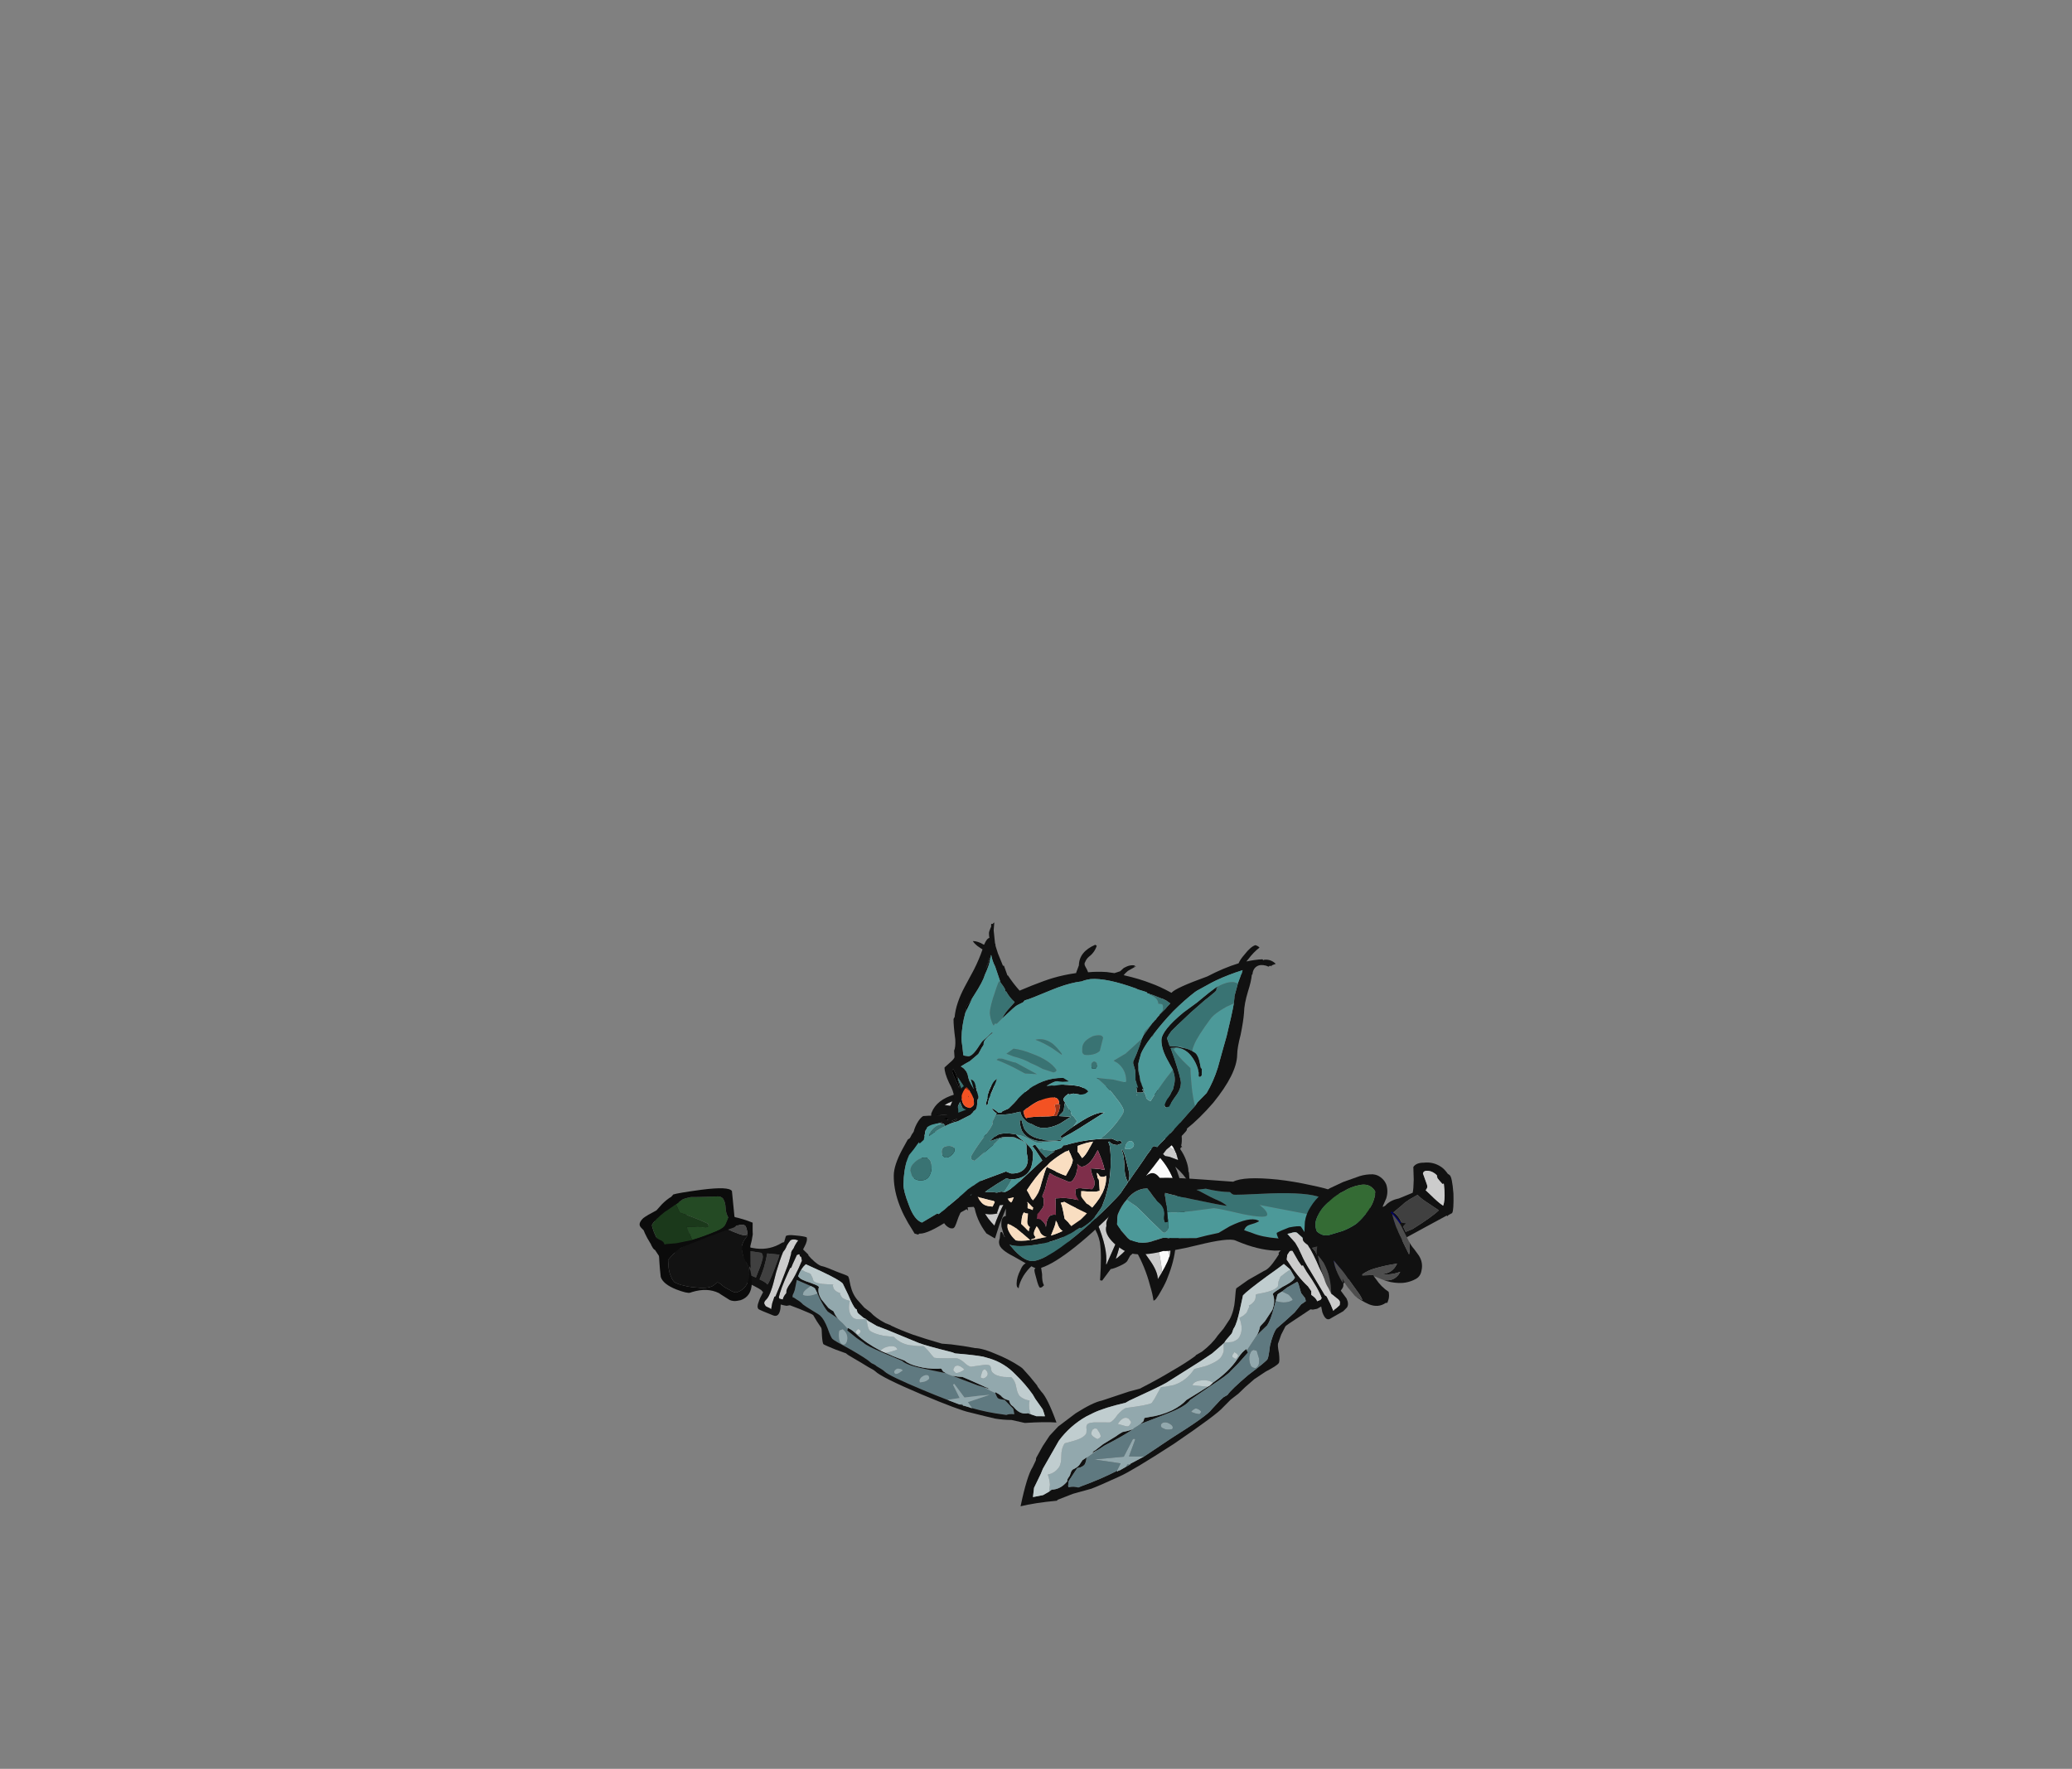 <?xml version="1.0" encoding="UTF-8" standalone="no"?>
<svg xmlns:ffdec="https://www.free-decompiler.com/flash" xmlns:xlink="http://www.w3.org/1999/xlink" ffdec:objectType="frame" height="248.15px" width="290.6px" xmlns="http://www.w3.org/2000/svg">
  <rect width="100%" height="100%" fill="#808080" stroke="none"/>
  <g transform="matrix(1.0, 0.0, 0.0, 1.0, 157.15, 211.9)">
    <use ffdec:characterId="296" ffdec:characterName="WholeOffhand" height="130.55" transform="matrix(-0.153, -0.156, 0.161, -0.157, -26.908, 5.26)" width="276.35" xlink:href="#sprite0"/>
    <use ffdec:characterId="262" ffdec:characterName="a_Hand1" height="84.0" transform="matrix(-0.194, 0.066, 0.064, 0.193, -53.898, -47.329)" width="74.2" xlink:href="#sprite2"/>
    <use ffdec:characterId="281" ffdec:characterName="a_Mantle" height="144.9" transform="matrix(0.19, 0.084, -0.084, 0.19, -21.087, -71.274)" width="197.05" xlink:href="#sprite3"/>
    <use ffdec:characterId="258" ffdec:characterName="a_FaceGrin" height="264.25" transform="matrix(0.207, 0.003, -0.003, 0.194, -31.246, -82.681)" width="256.55" xlink:href="#sprite4"/>
    <use ffdec:characterId="291" ffdec:characterName="a_Arm2" height="169.75" transform="matrix(0.079, -0.19, 0.19, 0.079, -3.059, -37.893)" width="92.4" xlink:href="#sprite5"/>
    <use ffdec:characterId="267" ffdec:characterName="WholeSword" height="253.55" transform="matrix(0.183, -0.12, -0.122, -0.185, -0.544, 21.257)" width="357.0" xlink:href="#sprite6"/>
    <use ffdec:characterId="256" ffdec:characterName="a_Hand3" height="87.15" transform="matrix(0.193, -0.075, 0.075, 0.193, 23.936, -43.245)" width="67.9" xlink:href="#sprite9"/>
  </g>
  <defs>
    <g id="sprite0" transform="matrix(1.0, 0.0, 0.0, 1.0, 169.7, 13.7)">
      <use ffdec:characterId="295" ffdec:characterName="a_Offhand" height="135.8" transform="matrix(-0.872, -0.039, 0.039, -0.872, 101.386, 116.851)" width="310.8" xlink:href="#sprite1"/>
    </g>
    <g id="sprite1" transform="matrix(1.0, 0.0, 0.0, 1.0, 178.5, 63.35)">
      <use ffdec:characterId="294" height="19.4" transform="matrix(7.0, 0.0, 0.0, 7.0, -178.5, -63.35)" width="44.4" xlink:href="#shape0"/>
    </g>
    <g id="shape0" transform="matrix(1.0, 0.0, 0.0, 1.0, 25.5, 9.05)">
      <path d="M-4.55 1.6 L-4.3 1.6 -3.8 1.55 -3.05 1.55 -2.95 1.7 -1.7 1.5 -0.85 1.3 Q-0.45 1.3 1.4 0.45 L3.25 -0.4 Q3.95 -0.45 5.5 -1.6 L7.3 -2.9 Q7.6 -3.0 7.95 -3.2 L8.0 -3.25 Q9.05 -3.75 10.5 -4.5 10.8 -4.7 11.1 -4.85 11.75 -5.05 12.3 -5.3 L12.45 -5.25 Q12.75 -5.15 12.85 -5.15 13.0 -5.15 13.25 -5.35 L13.5 -5.55 14.8 -5.6 15.15 -5.4 15.3 -5.3 Q14.9 -4.95 14.8 -4.65 L14.55 -4.45 Q13.25 -3.35 11.85 -2.5 L11.1 -2.6 12.05 -4.75 Q11.45 -4.0 10.5 -2.65 L8.75 -2.8 Q8.7 -2.8 8.7 -2.7 L8.7 -2.65 10.2 -2.25 9.5 -1.2 Q8.4 -0.65 7.0 0.0 3.55 1.6 2.9 1.65 2.75 1.65 2.4 1.75 L1.9 1.9 Q1.75 1.9 1.5 2.0 1.3 2.1 1.2 2.1 0.6 2.15 -1.25 2.75 -3.1 3.4 -3.3 3.4 -3.5 3.45 -4.5 3.05 -5.45 2.7 -6.0 2.75 -6.15 2.75 -6.95 3.0 -7.8 3.25 -8.1 3.3 -8.5 3.3 -8.95 3.45 -9.25 3.5 -9.4 3.6 L-9.55 3.45 Q-9.65 3.2 -9.8 2.95 L-10.3 2.3 -10.45 2.1 -9.55 1.7 -9.0 1.45 -9.05 2.1 Q-9.05 2.3 -9.0 2.45 -8.9 2.6 -8.85 2.65 -8.3 2.4 -7.95 1.45 L-7.45 1.6 Q-6.35 1.9 -5.8 1.9 L-5.0 1.7 -4.55 1.6 M6.55 -1.05 Q6.6 -1.3 6.4 -1.35 6.25 -1.45 6.1 -1.3 5.9 -1.1 5.9 -0.7 5.95 -0.35 6.2 -0.3 6.55 -0.75 6.55 -1.05 M11.05 -2.0 L10.9 -1.95 10.75 -1.85 10.85 -2.05 Q10.95 -2.05 11.05 -2.0 M4.0 0.6 L4.05 0.2 Q3.85 0.2 3.7 0.35 3.5 0.45 3.5 0.7 3.5 0.95 3.65 1.0 L3.8 1.0 Q3.95 0.9 4.0 0.6 M-2.05 2.85 Q-2.0 2.7 -2.15 2.45 -2.55 1.9 -3.2 1.95 -3.35 1.95 -3.4 2.0 L-3.4 2.05 -3.5 2.3 Q-3.35 2.55 -3.0 2.8 -2.65 3.05 -2.45 3.05 -2.1 3.05 -2.05 2.85" fill="#5f7980" fill-rule="evenodd" stroke="none"/>
      <path d="M-13.7 -0.55 L-13.45 -0.7 Q-13.35 -0.2 -13.15 0.2 -13.1 0.5 -13.0 0.65 L-12.9 0.75 -12.6 1.2 Q-12.25 1.7 -11.85 2.5 -11.2 3.7 -10.7 4.75 L-10.65 4.8 -10.7 4.95 -10.35 5.55 -9.95 6.05 Q-10.1 6.05 -10.3 6.15 -10.5 6.25 -10.6 6.25 L-10.85 6.2 Q-11.05 6.1 -11.05 5.8 -11.05 5.4 -11.5 4.65 -11.65 4.35 -12.5 3.15 -13.2 2.05 -13.6 1.25 -13.65 0.9 -13.75 0.7 -13.8 0.6 -13.85 0.5 -13.95 0.2 -14.0 -0.1 -14.0 -0.3 -13.7 -0.55 M-10.2 4.7 L-10.35 4.65 Q-10.85 4.0 -11.6 2.35 L-11.85 1.8 -11.8 1.7 -12.0 1.3 -12.4 0.4 Q-12.35 0.2 -12.25 0.15 L-12.2 0.2 -12.1 0.25 -11.95 0.2 -11.6 0.4 Q-10.8 2.0 -10.55 3.15 -10.45 3.45 -10.35 3.6 L-10.15 3.8 Q-10.1 4.25 -9.9 4.5 L-10.2 4.7 M-22.95 7.95 Q-22.8 8.85 -22.75 9.4 -23.15 9.35 -23.9 8.75 L-24.35 8.4 -24.35 8.35 Q-24.35 7.95 -24.55 7.7 -24.65 7.6 -24.75 7.55 -24.75 7.1 -24.6 6.75 -24.45 6.4 -24.2 6.4 -23.95 6.65 -23.6 7.1 -23.4 7.4 -23.2 7.4 L-23.1 7.4 -22.95 7.95" fill="#cccccc" fill-rule="evenodd" stroke="none"/>
      <path d="M-22.05 6.85 L-21.25 6.45 Q-21.0 6.3 -20.8 6.3 L-20.0 6.0 Q-19.95 6.1 -19.95 6.15 -19.95 6.65 -19.4 7.4 L-19.05 7.85 -19.65 8.15 Q-21.4 9.05 -22.2 9.3 L-22.2 7.8 Q-22.25 7.35 -22.35 7.05 L-22.05 6.85 M-15.15 5.85 L-15.25 5.3 Q-15.55 4.25 -16.05 3.75 L-15.05 2.95 Q-14.65 2.95 -14.35 3.5 -14.1 3.85 -13.5 5.05 -14.1 5.3 -15.0 5.75 L-15.15 5.85 M-17.25 6.35 L-16.9 6.75 -17.35 6.95 -18.6 7.6 Q-18.7 7.4 -18.9 7.2 -19.35 6.8 -19.35 6.5 -19.4 6.05 -19.45 5.8 L-18.5 5.45 Q-18.3 5.45 -18.1 5.35 -17.75 5.1 -17.65 5.1 L-17.6 5.05 Q-17.55 5.05 -17.55 5.25 -17.5 6.05 -17.25 6.35 M-17.3 4.85 Q-17.05 4.7 -16.9 4.55 L-16.25 3.95 Q-16.15 4.4 -15.8 5.3 L-15.55 6.05 -16.45 6.5 -17.15 5.1 -17.3 4.85 M-13.65 1.7 L-13.45 2.0 Q-12.25 4.15 -12.15 4.6 L-12.15 4.65 -12.25 4.65 Q-12.5 4.65 -13.1 4.9 -13.35 4.4 -13.7 3.8 -14.15 3.1 -14.6 2.55 L-13.65 1.7" fill="#404040" fill-rule="evenodd" stroke="none"/>
      <path d="M11.3 -8.8 Q12.1 -9.05 12.35 -9.05 L13.45 -9.05 14.6 -9.0 14.8 -8.95 15.4 -8.9 Q16.35 -8.95 18.9 -7.95 18.0 -7.1 16.75 -5.55 L16.7 -5.5 15.55 -4.7 Q15.0 -4.1 14.3 -3.55 13.65 -3.1 12.05 -2.05 11.15 -1.4 7.25 0.4 3.1 2.3 2.2 2.35 2.05 2.35 1.35 2.6 L0.5 2.85 -0.3 3.1 Q-1.05 3.35 -1.25 3.35 L-2.3 3.9 Q-3.35 4.4 -3.55 4.45 -3.7 4.45 -4.3 4.0 -4.9 3.5 -5.0 3.5 L-5.75 3.4 -6.55 3.25 Q-6.7 3.25 -7.95 3.85 L-8.95 4.35 -9.05 4.5 Q-9.1 4.6 -9.15 4.65 L-9.35 4.8 -9.65 5.0 Q-9.5 5.15 -9.35 5.3 -8.75 6.0 -9.3 6.3 L-10.35 6.8 Q-10.8 7.0 -10.85 7.0 -11.15 7.0 -11.4 6.5 -11.6 6.2 -11.85 5.5 L-12.15 5.5 Q-12.5 5.55 -14.85 6.5 L-15.05 6.55 -15.05 6.7 -15.1 6.7 -15.2 6.65 -17.5 7.6 Q-17.85 7.75 -18.45 8.0 L-18.45 8.05 Q-18.45 8.1 -18.6 8.1 -19.35 8.5 -20.5 9.15 -21.65 9.85 -22.2 10.1 L-22.2 10.15 -22.25 10.15 Q-22.55 10.35 -22.6 10.35 -22.9 10.35 -24.1 9.55 -25.3 8.75 -25.3 8.5 L-25.3 8.3 -25.25 8.25 Q-25.45 7.85 -25.5 7.45 -25.55 6.65 -25.05 6.05 -24.65 5.5 -24.25 5.5 L-23.35 6.0 Q-22.55 6.45 -22.3 6.55 -22.0 6.3 -21.2 5.85 -20.75 5.25 -20.1 5.1 L-19.9 5.1 -18.85 4.9 Q-18.25 4.75 -17.8 4.45 -16.4 3.6 -15.75 3.05 -14.65 2.1 -14.4 0.7 -14.35 0.55 -14.3 0.5 L-14.65 -0.05 Q-14.65 -0.3 -14.0 -0.85 -13.4 -1.4 -13.1 -1.55 -12.75 -1.4 -12.5 -0.7 L-12.4 -0.45 -11.65 -0.5 -11.55 -0.45 -11.15 -0.45 Q-10.05 -0.5 -9.7 -0.8 -9.4 -1.0 -8.3 -1.5 -7.25 -2.05 -7.15 -2.05 -7.0 -2.05 -6.25 -1.6 -5.4 -1.15 -4.6 -1.15 L-3.55 -1.15 -2.75 -1.3 Q-1.95 -1.3 -0.85 -1.7 L-0.35 -1.95 -0.3 -1.95 Q0.7 -2.35 1.95 -3.0 3.15 -3.65 4.7 -4.6 L5.4 -5.25 Q6.45 -6.15 7.35 -6.8 7.9 -7.4 9.5 -8.1 10.35 -8.5 11.3 -8.8 M-2.5 -0.5 L-2.55 -0.5 -2.8 -0.4 -3.5 -0.3 -3.6 -0.3 Q-3.7 -0.3 -3.95 -0.45 L-4.1 -0.4 Q-4.5 -0.4 -5.7 -0.8 L-6.95 -1.15 Q-7.45 -1.15 -9.4 -0.35 L-11.05 0.35 Q-11.05 0.7 -10.95 1.05 -10.85 1.4 -10.65 1.75 L-10.4 1.75 Q-10.15 1.75 -9.35 1.3 -8.6 0.9 -8.45 0.9 L-8.35 0.9 Q-8.05 1.4 -7.2 1.55 L-6.05 1.6 Q-5.75 1.55 -5.45 1.45 L-5.4 1.45 Q-4.95 1.6 -4.55 1.6 L-5.0 1.7 -5.8 1.9 Q-6.35 1.9 -7.45 1.6 L-7.95 1.45 -8.5 1.3 Q-8.65 1.3 -9.0 1.45 L-9.55 1.7 -10.45 2.1 -10.3 2.3 -9.8 2.95 Q-9.65 3.2 -9.55 3.45 L-9.4 3.6 Q-9.25 3.5 -8.95 3.45 -8.5 3.3 -8.1 3.3 -7.8 3.25 -6.95 3.0 -6.15 2.75 -6.0 2.75 -5.45 2.7 -4.5 3.05 -3.5 3.45 -3.3 3.4 -3.1 3.4 -1.25 2.75 0.6 2.15 1.2 2.1 1.3 2.1 1.5 2.0 1.75 1.9 1.9 1.9 L2.4 1.75 Q2.75 1.65 2.9 1.65 3.55 1.6 7.0 0.0 8.4 -0.65 9.5 -1.2 L10.7 -1.8 10.75 -1.85 10.9 -1.95 11.05 -2.0 11.1 -2.05 11.6 -2.35 11.8 -2.45 11.85 -2.5 Q13.25 -3.35 14.55 -4.45 L14.8 -4.65 Q14.9 -4.95 15.3 -5.3 L15.15 -5.4 14.8 -5.6 13.5 -5.55 13.25 -5.35 Q13.0 -5.15 12.85 -5.15 12.75 -5.15 12.45 -5.25 L12.3 -5.3 12.25 -5.35 12.2 -5.35 12.65 -5.5 12.9 -5.55 13.05 -5.55 Q13.4 -5.55 13.85 -5.85 L13.95 -5.8 Q14.2 -5.7 14.35 -5.7 L14.65 -5.75 14.9 -5.75 Q15.8 -5.75 16.2 -6.45 L16.25 -6.45 16.45 -6.55 Q16.75 -6.7 17.0 -6.85 L17.6 -7.5 Q17.3 -7.65 16.9 -7.8 L15.55 -7.95 15.05 -8.05 Q13.7 -8.2 12.25 -8.1 10.65 -8.05 9.25 -7.25 L8.6 -6.85 Q7.8 -6.25 6.4 -4.95 L6.1 -4.8 Q3.75 -3.25 3.05 -2.9 L-0.15 -1.4 -1.25 -0.85 -2.2 -0.55 -2.5 -0.5 M-3.05 1.55 L-3.15 1.5 Q-2.75 1.3 -2.05 1.25 L-2.0 1.25 Q-0.7 1.15 0.95 0.55 L1.3 0.4 1.5 0.3 2.3 -0.05 3.4 -0.6 Q4.05 -0.7 4.85 -1.25 5.7 -1.8 6.4 -2.6 L6.55 -2.8 6.65 -2.85 6.95 -2.8 7.3 -2.9 5.5 -1.6 Q3.95 -0.45 3.25 -0.4 L1.4 0.45 Q-0.45 1.3 -0.85 1.3 L-1.7 1.5 -2.95 1.7 -3.05 1.55 M8.0 -3.25 Q8.4 -3.55 8.75 -3.9 L9.4 -4.2 10.55 -4.7 11.25 -5.0 11.3 -5.05 11.5 -5.1 11.65 -5.15 Q11.35 -5.0 11.1 -4.85 10.8 -4.7 10.5 -4.5 9.05 -3.75 8.0 -3.25 M-13.7 -0.55 Q-14.0 -0.3 -14.0 -0.1 -13.95 0.2 -13.85 0.5 -13.8 0.6 -13.75 0.7 -13.65 0.9 -13.6 1.25 -13.2 2.05 -12.5 3.15 -11.65 4.35 -11.5 4.65 -11.05 5.4 -11.05 5.8 -11.05 6.1 -10.85 6.2 L-10.6 6.25 Q-10.5 6.25 -10.3 6.15 -10.1 6.05 -9.95 6.05 L-10.35 5.55 -10.7 4.95 -10.65 4.8 -10.7 4.75 Q-11.2 3.7 -11.85 2.5 -12.25 1.7 -12.6 1.2 L-12.9 0.75 -13.0 0.65 Q-13.1 0.5 -13.15 0.2 -13.35 -0.2 -13.45 -0.7 L-13.7 -0.55 M-10.2 4.7 L-9.9 4.5 Q-10.1 4.25 -10.15 3.8 L-10.35 3.6 Q-10.45 3.45 -10.55 3.15 -10.8 2.0 -11.6 0.4 L-11.95 0.2 -12.1 0.25 -12.2 0.2 -12.25 0.15 Q-12.35 0.2 -12.4 0.4 L-12.0 1.3 -11.8 1.7 -11.85 1.8 -11.6 2.35 Q-10.85 4.0 -10.35 4.65 L-10.2 4.7 M-13.65 1.7 L-14.6 2.55 Q-14.15 3.1 -13.7 3.8 -13.35 4.4 -13.1 4.9 -12.5 4.65 -12.25 4.65 L-12.15 4.65 -12.15 4.6 Q-12.25 4.15 -13.45 2.0 L-13.65 1.7 M-17.3 4.85 L-17.15 5.1 -16.45 6.5 -15.55 6.05 -15.8 5.3 Q-16.15 4.4 -16.25 3.95 L-16.9 4.55 Q-17.05 4.7 -17.3 4.85 M-17.25 6.35 Q-17.5 6.05 -17.55 5.25 -17.55 5.05 -17.6 5.05 L-17.65 5.1 Q-17.75 5.1 -18.1 5.35 -18.3 5.45 -18.5 5.45 L-19.45 5.8 Q-19.4 6.05 -19.35 6.5 -19.35 6.8 -18.9 7.2 -18.7 7.4 -18.6 7.6 L-17.35 6.95 -16.9 6.75 -17.25 6.35 M-15.15 5.85 L-15.0 5.75 Q-14.1 5.3 -13.5 5.05 -14.1 3.85 -14.35 3.5 -14.65 2.95 -15.05 2.95 L-16.05 3.75 Q-15.55 4.25 -15.25 5.3 L-15.15 5.85 M-22.05 6.85 L-22.35 7.05 Q-22.25 7.35 -22.2 7.8 L-22.2 9.3 Q-21.4 9.05 -19.65 8.15 L-19.05 7.85 -19.4 7.4 Q-19.95 6.65 -19.95 6.15 -19.95 6.1 -20.0 6.0 L-20.8 6.3 Q-21.0 6.3 -21.25 6.45 L-22.05 6.85 M-22.95 7.95 L-23.1 7.4 -23.2 7.4 Q-23.4 7.4 -23.6 7.1 -23.95 6.65 -24.2 6.4 -24.45 6.4 -24.6 6.75 -24.75 7.1 -24.75 7.55 -24.65 7.6 -24.55 7.7 -24.35 7.95 -24.35 8.35 L-24.35 8.4 -23.9 8.75 Q-23.15 9.35 -22.75 9.4 -22.8 8.85 -22.95 7.95" fill="#111111" fill-rule="evenodd" stroke="none"/>
      <path d="M-2.5 -0.5 L-1.85 -0.15 Q-1.6 0.0 -1.4 0.0 -0.9 -0.05 0.0 -0.7 L0.8 -1.4 Q2.0 -1.45 2.85 -2.3 3.05 -2.45 3.4 -2.8 3.6 -3.05 3.65 -3.05 4.3 -3.1 4.8 -3.05 L5.25 -3.05 Q5.45 -3.15 6.85 -4.7 7.05 -4.9 7.65 -5.0 8.35 -5.05 8.55 -5.25 L9.1 -6.05 Q9.55 -6.75 9.8 -6.75 9.95 -6.75 10.15 -6.6 10.4 -6.45 10.55 -6.5 11.0 -6.5 11.65 -7.05 L12.2 -7.6 Q12.75 -7.65 13.3 -7.3 13.9 -6.95 14.25 -6.95 14.8 -7.0 15.3 -7.4 15.55 -7.05 15.95 -6.8 16.2 -6.65 16.45 -6.55 L16.25 -6.45 16.2 -6.45 Q15.8 -5.75 14.9 -5.75 L14.65 -5.75 14.35 -5.7 Q14.2 -5.7 13.95 -5.8 L13.85 -5.85 Q13.4 -5.55 13.05 -5.55 L12.9 -5.55 12.65 -5.5 12.2 -5.35 12.25 -5.35 12.3 -5.3 Q11.75 -5.05 11.1 -4.85 11.35 -5.0 11.65 -5.15 L11.5 -5.1 11.3 -5.05 11.25 -5.0 10.55 -4.7 9.4 -4.2 8.75 -3.9 Q8.4 -3.55 8.0 -3.25 L7.95 -3.2 Q7.6 -3.0 7.3 -2.9 L6.95 -2.8 6.65 -2.85 6.55 -2.8 6.4 -2.6 Q5.7 -1.8 4.85 -1.25 4.05 -0.7 3.4 -0.6 L2.3 -0.05 1.5 0.3 Q1.75 -0.1 2.05 -0.8 1.65 -1.0 1.25 -0.45 0.9 0.05 0.95 0.55 -0.7 1.15 -2.0 1.25 L-2.05 1.25 Q-2.75 1.3 -3.15 1.5 L-3.05 1.55 -3.8 1.55 -4.3 1.6 -4.55 1.6 Q-4.95 1.6 -5.4 1.45 L-5.45 1.45 Q-5.75 1.55 -6.05 1.6 L-7.2 1.55 Q-8.05 1.4 -8.35 0.9 L-8.45 0.9 Q-8.6 0.9 -9.35 1.3 -10.15 1.75 -10.4 1.75 L-10.65 1.75 Q-10.85 1.4 -10.95 1.05 L-10.5 0.9 Q-10.05 0.65 -9.95 0.65 -9.9 0.65 -9.55 0.75 L-9.2 0.9 Q-8.8 0.9 -7.95 0.05 L-7.5 -0.4 -7.55 -0.3 Q-7.25 -0.1 -7.05 -0.1 -6.7 -0.1 -6.4 -0.3 L-6.35 -0.25 Q-6.15 -0.15 -5.85 -0.15 -5.65 -0.2 -5.45 -0.3 L-5.1 -0.5 Q-4.4 0.45 -3.6 0.4 -3.35 0.4 -3.0 0.05 -2.75 -0.2 -2.55 -0.5 L-2.5 -0.5 M10.35 -5.4 Q10.5 -5.85 10.25 -6.05 10.1 -6.15 9.9 -6.15 9.7 -6.15 9.7 -6.1 L9.65 -5.9 9.75 -5.7 Q9.9 -5.45 10.05 -5.25 L10.2 -5.3 10.35 -5.4 M8.2 -4.05 Q8.3 -4.35 8.3 -4.55 7.4 -4.5 7.4 -4.0 7.45 -3.85 7.5 -3.75 L7.6 -3.65 7.9 -3.65 Q8.05 -3.65 8.2 -4.05 M6.55 -1.05 Q6.55 -0.75 6.2 -0.3 5.95 -0.35 5.9 -0.7 5.9 -1.1 6.1 -1.3 6.25 -1.45 6.4 -1.35 6.6 -1.3 6.55 -1.05 M11.05 -2.0 Q10.95 -2.05 10.85 -2.05 L10.75 -1.85 10.7 -1.8 9.5 -1.2 10.2 -2.25 8.7 -2.65 8.7 -2.7 Q8.7 -2.8 8.75 -2.8 L10.5 -2.65 Q11.45 -4.0 12.05 -4.75 L11.1 -2.6 11.85 -2.5 11.8 -2.45 11.6 -2.35 11.1 -2.05 11.05 -2.0 M-9.0 1.45 Q-8.65 1.3 -8.5 1.3 L-7.95 1.45 Q-8.3 2.4 -8.85 2.65 -8.9 2.6 -9.0 2.45 -9.05 2.3 -9.05 2.1 L-9.0 1.45 M4.0 0.6 Q3.95 0.9 3.8 1.0 L3.65 1.0 Q3.5 0.95 3.5 0.7 3.5 0.45 3.7 0.35 3.85 0.2 4.05 0.2 L4.0 0.6 M-1.9 0.8 Q-1.95 0.75 -2.1 0.7 L-2.25 0.75 -2.3 0.75 -2.3 0.95 Q-2.3 1.1 -2.25 1.15 L-2.15 1.2 -1.95 1.2 -1.85 1.1 -1.9 0.8 M-2.05 2.85 Q-2.1 3.05 -2.45 3.05 -2.65 3.05 -3.0 2.8 -3.35 2.55 -3.5 2.3 L-3.4 2.05 -3.4 2.0 Q-3.35 1.95 -3.2 1.95 -2.55 1.9 -2.15 2.45 -2.0 2.7 -2.05 2.85" fill="#92a8ad" fill-rule="evenodd" stroke="none"/>
      <path d="M16.45 -6.55 Q16.2 -6.65 15.95 -6.8 15.55 -7.05 15.3 -7.4 14.8 -7.0 14.25 -6.95 13.9 -6.95 13.3 -7.3 12.75 -7.65 12.2 -7.6 L11.65 -7.05 Q11.0 -6.5 10.55 -6.5 10.4 -6.45 10.15 -6.6 9.95 -6.75 9.8 -6.75 9.55 -6.75 9.1 -6.05 L8.55 -5.25 Q8.35 -5.05 7.65 -5.0 7.05 -4.9 6.85 -4.7 5.45 -3.15 5.25 -3.05 L4.8 -3.05 Q4.3 -3.1 3.65 -3.05 3.6 -3.05 3.4 -2.8 3.05 -2.45 2.85 -2.3 2.0 -1.45 0.8 -1.4 L0.0 -0.7 Q-0.9 -0.05 -1.4 0.0 -1.6 0.0 -1.85 -0.15 L-2.5 -0.5 -2.2 -0.55 -1.25 -0.85 -0.15 -1.4 3.05 -2.9 Q3.75 -3.25 6.1 -4.8 L6.4 -4.95 Q7.8 -6.25 8.6 -6.85 L9.25 -7.25 Q10.65 -8.05 12.25 -8.1 13.7 -8.2 15.05 -8.05 L15.55 -7.95 16.9 -7.8 Q17.3 -7.65 17.6 -7.5 L17.0 -6.85 Q16.75 -6.7 16.45 -6.55 M-2.55 -0.5 Q-2.75 -0.2 -3.0 0.05 -3.35 0.4 -3.6 0.4 -4.4 0.45 -5.1 -0.5 L-5.45 -0.3 Q-5.65 -0.2 -5.85 -0.15 -6.15 -0.15 -6.35 -0.25 L-6.4 -0.3 Q-6.7 -0.1 -7.05 -0.1 -7.25 -0.1 -7.55 -0.3 L-7.5 -0.4 -7.95 0.05 Q-8.8 0.9 -9.2 0.9 L-9.55 0.75 Q-9.9 0.65 -9.95 0.65 -10.05 0.65 -10.5 0.9 L-10.95 1.05 Q-11.05 0.7 -11.05 0.35 L-9.4 -0.35 Q-7.45 -1.15 -6.95 -1.15 L-5.7 -0.8 Q-4.5 -0.4 -4.1 -0.4 L-3.95 -0.45 Q-3.7 -0.3 -3.6 -0.3 L-3.5 -0.3 -2.8 -0.4 -2.55 -0.5 M0.95 0.55 Q0.9 0.05 1.25 -0.45 1.65 -1.0 2.05 -0.8 1.75 -0.1 1.5 0.3 L1.3 0.4 0.95 0.55 M10.35 -5.4 L10.2 -5.3 10.05 -5.25 Q9.9 -5.45 9.75 -5.7 L9.65 -5.9 9.7 -6.1 Q9.7 -6.15 9.9 -6.15 10.1 -6.15 10.25 -6.05 10.5 -5.85 10.35 -5.4 M8.2 -4.05 Q8.05 -3.65 7.9 -3.65 L7.6 -3.65 7.5 -3.75 Q7.45 -3.85 7.4 -4.0 7.4 -4.5 8.3 -4.55 8.3 -4.35 8.2 -4.05 M-1.9 0.8 L-1.85 1.1 -1.95 1.2 -2.15 1.2 -2.25 1.15 Q-2.3 1.1 -2.3 0.95 L-2.3 0.75 -2.25 0.75 -2.1 0.7 Q-1.95 0.75 -1.9 0.8" fill="#c0cdcf" fill-rule="evenodd" stroke="none"/>
    </g>
    <g id="sprite2" transform="matrix(1.0, 0.0, 0.0, 1.0, -3.15, 14.7)">
      <use ffdec:characterId="261" height="12.0" transform="matrix(7.0, 0.0, 0.0, 7.0, 3.15, -14.7)" width="10.6" xlink:href="#shape1"/>
    </g>
    <g id="shape1" transform="matrix(1.0, 0.0, 0.0, 1.0, -0.45, 2.1)">
      <path d="M9.7 2.2 Q9.95 2.25 10.3 3.7 10.5 4.45 10.65 5.2 10.65 5.95 9.6 6.85 8.7 7.6 8.4 7.6 L8.2 7.6 Q6.65 7.65 5.75 8.55 L5.6 8.75 4.95 9.55 Q4.65 9.8 4.3 9.85 L3.95 9.9 Q2.85 9.9 2.4 8.7 2.2 8.15 2.15 7.55 L1.95 6.95 1.95 6.9 1.4 5.2 1.35 5.1 Q1.1 4.75 0.8 4.15 L0.7 3.8 0.45 3.05 1.0 2.6 Q1.6 2.15 2.2 1.8 L9.7 2.2 M1.3 3.95 L1.35 4.1 1.75 4.4 1.8 4.45 Q2.35 4.85 2.35 6.0 L2.3 6.45 Q2.2 6.85 2.2 6.95 2.2 7.6 2.6 8.25 3.1 9.05 4.05 9.05 4.3 9.05 4.7 8.55 L4.8 8.45 Q5.1 8.15 5.25 7.85 L5.35 7.7 Q5.5 7.5 5.6 7.5 L5.85 7.6 Q6.3 7.85 7.25 7.5 L8.05 7.15 Q8.55 6.9 8.9 6.65 L9.0 6.6 Q9.4 6.3 9.55 6.1 9.7 5.85 9.7 5.05 L9.65 4.65 9.45 3.85 Q9.15 3.65 8.65 3.4 7.55 2.9 6.2 2.9 L3.05 2.8 2.2 2.75 1.85 2.85 1.7 2.85 1.4 2.95 Q1.2 3.05 1.2 3.25 L1.2 3.35 Q1.2 3.75 1.3 3.95 M2.15 7.15 L2.1 7.0 2.05 7.2 Q2.05 7.3 2.15 7.5 L2.15 7.15" fill="#0b0b0b" fill-rule="evenodd" stroke="none"/>
      <path d="M3.05 2.8 L6.2 2.9 Q7.55 2.9 8.65 3.4 9.15 3.65 9.45 3.85 L9.65 4.65 9.7 5.05 Q9.7 5.85 9.55 6.1 9.4 6.3 9.0 6.6 L8.9 6.65 Q8.55 6.9 8.05 7.15 L7.25 7.5 Q6.3 7.85 5.85 7.6 L5.6 7.5 Q5.5 7.5 5.35 7.7 L5.25 7.85 Q5.1 8.15 4.8 8.45 L4.7 8.55 Q4.3 9.05 4.05 9.05 3.1 9.05 2.6 8.25 2.2 7.6 2.2 6.95 2.2 6.85 2.3 6.45 L2.35 6.0 Q2.35 4.85 1.8 4.45 L1.75 4.4 1.35 4.1 1.3 3.95 1.45 4.0 Q1.8 4.0 3.05 2.8" fill="#121212" fill-rule="evenodd" stroke="none"/>
      <path d="M3.05 2.8 Q1.8 4.0 1.45 4.0 L1.3 3.95 Q1.2 3.75 1.2 3.35 L1.2 3.25 Q1.2 3.05 1.4 2.95 L1.7 2.85 1.85 2.85 2.2 2.75 3.05 2.8" fill="#474747" fill-rule="evenodd" stroke="none"/>
      <path d="M6.6 2.75 Q5.45 2.8 4.05 2.7 3.25 2.65 3.0 2.35 L2.6 1.9 2.55 1.8 Q2.65 1.3 2.5 0.8 2.35 0.25 2.45 -0.1 2.45 -0.2 2.65 -0.4 L2.85 -0.5 4.65 -1.05 5.4 -1.3 5.9 -1.35 6.2 -1.35 7.0 -1.1 6.9 -0.1 6.9 -0.2 Q5.4 0.95 4.6 1.75 L4.65 1.95 Q4.7 2.0 4.9 2.0 L6.7 1.35 6.6 2.75" fill="#244a24" fill-rule="evenodd" stroke="none"/>
      <path d="M7.0 -1.1 L6.2 -1.35 5.9 -1.35 5.4 -1.3 4.65 -1.05 2.85 -0.5 2.65 -0.4 Q2.45 -0.2 2.45 -0.1 2.35 0.25 2.5 0.8 2.65 1.3 2.55 1.8 L2.6 1.9 3.0 2.35 Q3.25 2.65 4.05 2.7 5.45 2.8 6.6 2.75 L8.15 2.55 9.15 2.3 9.3 2.3 9.3 2.2 Q9.3 1.95 9.6 1.7 9.85 1.45 9.85 1.3 L9.9 0.8 Q9.9 0.4 9.9 0.3 9.9 0.15 9.85 0.05 9.4 -0.35 8.25 -0.75 L8.05 -0.8 7.0 -1.1 M4.2 -1.65 Q6.5 -2.1 6.95 -2.1 L7.2 -1.95 Q7.7 -1.85 8.3 -1.55 L9.0 -1.15 Q10.0 -1.0 10.45 -0.85 11.1 -0.55 11.0 -0.15 11.0 -0.1 10.8 0.3 10.8 0.55 10.7 1.15 L10.55 1.85 10.55 1.95 Q10.5 2.3 10.4 2.45 L10.35 2.5 10.15 3.25 10.1 3.3 10.0 3.35 Q9.75 3.6 9.25 3.55 9.1 3.55 8.55 3.3 8.05 3.1 7.85 3.1 L4.8 2.95 2.35 2.9 Q1.75 2.85 1.95 1.9 1.75 1.05 1.4 -0.55 1.5 -1.1 4.2 -1.65" fill="#0b0b0b" fill-rule="evenodd" stroke="none"/>
      <path d="M6.6 2.75 L6.7 1.35 4.9 2.0 Q4.7 2.0 4.65 1.95 L4.6 1.75 Q5.4 0.95 6.9 -0.2 L6.9 -0.1 7.0 -1.1 8.05 -0.8 8.25 -0.75 Q9.4 -0.35 9.85 0.05 9.9 0.15 9.9 0.3 9.9 0.4 9.9 0.8 L9.85 1.3 Q9.85 1.45 9.6 1.7 9.3 1.95 9.3 2.2 L9.3 2.3 9.15 2.3 8.15 2.55 6.6 2.75" fill="#1b391b" fill-rule="evenodd" stroke="none"/>
    </g>
    <g id="sprite3" transform="matrix(1.0, 0.0, 0.0, 1.0, 22.05, 10.15)">
      <use ffdec:characterId="280" height="20.7" transform="matrix(7.0, 0.0, 0.0, 7.0, -22.05, -10.15)" width="28.15" xlink:href="#shape2"/>
    </g>
    <g id="shape2" transform="matrix(1.0, 0.0, 0.0, 1.0, 3.15, 1.45)">
      <path d="M4.35 3.75 L4.45 3.7 4.75 3.65 Q5.15 3.65 6.25 4.2 L7.3 4.75 7.55 4.7 7.55 4.65 7.65 4.75 7.75 4.65 Q7.85 4.3 8.05 3.25 L8.15 2.55 8.6 1.8 Q9.45 0.55 10.75 -0.4 9.7 3.45 9.75 4.15 9.75 4.35 9.8 4.4 L9.95 4.45 Q10.6 3.1 11.55 1.9 12.95 0.25 14.45 -0.25 L14.8 -0.4 Q16.25 -0.85 17.35 -0.25 L17.7 -0.1 17.75 -0.1 17.95 0.0 Q18.2 0.1 18.5 0.3 L19.0 0.75 Q19.2 0.95 19.45 1.2 L19.45 1.3 19.5 1.4 Q19.5 1.45 19.3 1.5 L19.25 1.45 18.9 1.5 18.25 1.35 17.55 1.25 17.2 1.25 16.0 1.6 Q14.5 2.0 14.1 2.55 L13.45 3.25 12.8 3.8 12.6 4.0 Q13.0 3.75 13.5 3.55 13.75 3.4 14.05 3.3 14.55 3.1 15.1 3.0 L15.5 2.9 15.6 2.9 17.15 2.7 Q19.2 2.65 20.4 3.4 L20.7 3.65 20.75 3.65 20.45 3.6 Q18.25 3.05 16.85 4.35 L17.3 4.15 17.75 4.05 Q18.0 4.05 18.6 4.2 18.1 4.15 17.55 4.15 21.0 4.9 22.55 7.35 22.85 7.85 23.15 8.5 L23.05 8.4 Q22.7 8.1 21.15 7.65 L19.15 7.0 Q18.15 6.85 16.25 6.95 14.15 7.05 14.2 7.45 14.2 7.65 14.25 7.65 L14.3 7.55 Q16.9 7.5 18.9 8.0 20.5 8.45 21.5 9.2 L22.15 9.85 22.15 9.9 Q22.95 11.25 23.55 12.15 24.0 12.75 24.35 13.15 L24.35 13.35 Q24.4 13.65 24.35 14.35 L24.3 14.85 Q23.0 12.65 22.25 12.15 21.25 11.1 19.45 10.2 17.7 9.25 16.0 8.75 14.15 8.2 13.05 8.4 L12.75 8.45 12.55 8.35 Q11.65 8.0 10.95 7.8 L11.15 7.7 12.65 7.4 Q13.5 7.15 13.75 7.0 L13.75 6.9 Q12.75 6.55 11.85 6.45 13.35 5.35 14.15 5.25 14.1 5.2 13.9 5.15 L13.65 5.05 Q12.15 4.9 10.9 5.55 9.95 6.0 9.8 6.5 L8.7 6.45 Q8.15 6.4 7.65 5.95 7.4 5.75 6.95 5.25 5.2 4.1 4.35 3.75 M0.15 6.4 L0.45 6.0 Q1.15 5.15 1.55 5.05 L2.45 4.95 3.95 5.15 4.2 5.25 4.75 5.65 Q3.5 5.6 2.0 5.9 1.0 6.1 0.15 6.4 M18.25 0.85 L18.15 0.85 18.6 1.0 18.25 0.85" fill="#fbfbfb" fill-rule="evenodd" stroke="none"/>
      <path d="M19.45 1.3 L19.6 1.5 Q19.85 1.85 20.0 2.25 L20.1 2.3 20.15 2.3 20.2 2.4 20.25 2.45 20.25 2.55 Q19.2 2.1 18.05 2.1 L17.3 2.3 Q15.95 2.7 15.6 2.9 L15.5 2.9 15.1 3.0 Q14.55 3.1 14.05 3.3 13.75 3.4 13.5 3.55 13.0 3.75 12.6 4.0 L12.8 3.8 13.45 3.25 14.1 2.55 Q14.5 2.0 16.0 1.6 L17.2 1.25 17.55 1.25 18.25 1.35 18.9 1.5 19.25 1.45 19.3 1.5 Q19.5 1.45 19.5 1.4 L19.45 1.3 M20.75 3.65 L20.8 3.8 20.85 3.75 21.35 4.35 20.45 4.4 20.05 4.5 Q19.35 4.25 18.6 4.2 18.0 4.05 17.75 4.05 L17.3 4.15 16.85 4.35 Q18.25 3.05 20.45 3.6 L20.75 3.65 M23.15 8.5 Q23.35 8.95 23.5 9.45 L23.75 10.25 23.75 10.6 Q22.6 8.65 20.35 7.95 L20.3 8.1 21.5 9.2 Q20.5 8.45 18.9 8.0 16.9 7.5 14.3 7.55 L14.25 7.65 Q14.2 7.65 14.2 7.45 14.15 7.05 16.25 6.95 18.15 6.85 19.15 7.0 L21.15 7.65 Q22.7 8.1 23.05 8.4 L23.15 8.5 M22.15 9.9 L22.85 10.6 Q24.2 12.15 24.35 13.15 24.0 12.75 23.55 12.15 22.95 11.25 22.15 9.9 M24.3 14.85 L24.3 14.95 24.2 15.65 Q23.9 15.0 22.85 14.35 21.25 13.4 20.85 13.1 L20.75 12.6 Q20.45 11.5 20.2 11.25 L20.0 11.3 20.05 12.2 Q20.35 13.15 20.4 13.65 20.4 14.15 19.8 15.35 L19.7 15.5 Q19.6 14.3 19.4 13.6 18.95 12.35 17.8 11.55 L18.6 12.95 Q19.1 13.8 19.1 14.3 L19.1 16.35 19.05 16.35 Q18.65 14.95 16.6 13.0 15.6 12.05 14.0 10.7 L13.75 10.3 13.45 10.05 13.65 10.95 13.75 11.55 Q14.35 12.5 14.35 13.5 14.4 14.15 14.25 15.15 14.05 16.5 13.7 16.85 L13.3 16.55 13.25 16.65 11.95 15.45 11.15 14.3 10.45 13.3 10.2 12.65 Q9.9 11.9 9.55 11.7 L9.5 11.9 9.8 12.95 Q10.1 13.85 10.15 14.5 10.15 14.95 10.1 15.4 L10.15 15.5 Q10.2 15.85 9.7 16.85 9.5 15.35 9.25 14.55 8.85 13.1 8.05 12.3 7.85 12.5 7.75 13.3 7.65 13.9 7.7 14.5 L7.7 14.7 Q7.6 16.25 7.7 17.3 6.8 16.95 6.2 16.45 5.7 15.9 5.35 15.3 4.55 13.95 4.5 12.05 4.45 11.8 4.55 11.5 4.45 10.85 4.45 10.25 L4.45 10.15 Q4.1 10.4 4.0 10.85 3.95 11.1 4.0 12.15 L4.05 12.75 Q3.6 13.55 3.5 14.85 3.45 15.65 3.5 17.25 L3.55 18.05 3.55 18.15 3.4 18.15 Q2.85 17.4 2.3 15.9 2.05 15.25 1.9 14.7 1.85 13.1 2.15 12.15 2.4 11.2 3.0 10.35 3.2 9.95 3.65 9.5 2.6 9.75 1.95 11.1 L1.85 11.25 1.8 11.3 Q0.6 12.3 0.1 13.75 L-0.7 16.15 -0.7 16.1 Q-0.85 15.4 -0.85 14.8 -0.9 13.65 -0.4 12.4 L0.1 11.15 Q0.1 10.95 0.05 10.85 L-0.2 10.8 Q-0.95 11.05 -1.5 11.6 L-2.0 12.2 -2.0 12.25 Q-2.35 12.8 -2.7 14.0 L-2.75 12.8 Q-2.3 11.25 -0.4 9.6 L1.4 8.2 Q1.4 8.0 1.35 7.95 L1.25 7.9 1.1 7.95 Q1.0 7.85 0.8 7.9 0.7 7.9 -0.1 8.2 -0.95 8.5 -1.4 8.6 -1.0 8.0 -0.1 7.35 1.4 6.2 3.3 6.1 3.95 6.1 4.0 6.0 3.95 5.9 3.5 5.7 1.3 5.9 -0.2 6.75 L0.15 6.4 Q1.0 6.1 2.0 5.9 3.5 5.6 4.75 5.65 L4.2 5.25 3.95 5.15 5.9 5.35 Q6.15 5.35 6.2 5.3 L6.2 5.1 Q5.95 4.8 5.6 4.65 L5.2 4.3 Q4.85 4.1 4.25 3.8 4.3 3.75 4.35 3.75 5.2 4.1 6.95 5.25 7.4 5.75 7.65 5.95 8.15 6.4 8.7 6.45 L9.8 6.5 Q9.95 6.0 10.9 5.55 12.15 4.9 13.65 5.05 L13.9 5.15 Q14.1 5.2 14.15 5.25 13.35 5.35 11.85 6.45 12.75 6.55 13.75 6.9 L13.75 7.0 Q13.5 7.15 12.65 7.4 L11.15 7.7 10.95 7.8 Q11.65 8.0 12.55 8.35 L12.75 8.45 13.05 8.4 Q14.15 8.2 16.0 8.75 17.7 9.25 19.45 10.2 21.25 11.1 22.25 12.15 23.0 12.65 24.3 14.85 M18.25 0.85 L18.6 1.0 18.15 0.85 18.25 0.85 M4.25 9.4 L4.1 9.55 4.35 9.55 4.3 9.45 4.25 9.4" fill="#c9c9c9" fill-rule="evenodd" stroke="none"/>
      <path d="M11.6 -0.95 L11.45 -0.5 Q10.85 0.95 10.65 1.7 L10.65 2.25 Q11.8 0.9 12.35 0.45 13.55 -0.6 14.75 -0.9 L14.85 -0.95 Q15.25 -1.15 16.15 -1.15 16.55 -1.15 17.1 -0.95 18.4 -0.8 19.6 0.45 L20.05 1.0 Q20.55 1.5 20.6 1.85 L20.7 2.05 Q21.0 2.6 21.05 2.95 L21.2 3.05 21.1 3.1 21.1 3.3 Q21.6 3.6 22.0 4.0 22.5 4.5 22.7 4.95 L22.8 5.05 23.3 6.0 Q22.35 5.35 21.35 5.05 21.85 5.45 23.15 7.1 24.35 8.95 24.45 11.05 L24.45 11.35 24.55 11.75 24.5 12.0 24.5 12.1 Q24.95 13.45 25.0 15.1 25.05 15.6 24.95 16.55 24.85 17.7 24.65 17.7 24.35 17.2 23.75 16.5 22.6 15.05 21.1 13.95 21.0 14.4 20.85 14.65 20.8 15.1 20.8 15.2 20.8 15.45 20.3 16.0 19.9 16.45 19.65 16.6 L19.35 17.95 19.15 18.0 Q18.3 15.65 17.65 14.65 17.15 13.95 16.5 13.55 15.65 13.05 15.3 12.75 L15.1 12.5 Q15.1 13.1 15.0 13.85 15.05 15.05 14.8 16.1 14.5 17.1 14.05 17.75 L14.05 17.9 14.0 18.0 Q13.95 18.05 13.85 18.05 L13.75 18.15 13.6 18.15 Q13.55 18.15 13.5 17.95 L13.55 17.85 10.7 15.0 Q10.7 15.3 10.7 15.45 10.65 16.1 10.4 16.9 10.05 18.05 9.55 18.3 L9.1 16.05 Q8.8 14.55 8.25 13.6 L8.2 13.6 8.15 14.35 8.15 14.55 Q8.05 15.0 8.05 15.4 8.05 15.7 8.1 17.0 L8.25 18.4 8.15 18.4 7.3 18.3 Q5.85 17.5 5.05 16.2 L4.75 15.5 4.6 15.1 4.6 15.05 4.35 14.35 4.3 14.35 4.25 14.65 4.2 16.8 4.2 17.95 4.25 18.65 4.25 18.95 4.2 19.1 4.15 19.15 Q4.1 19.2 3.9 19.25 2.5 19.3 1.7 16.3 1.3 14.85 1.2 13.35 L1.0 13.65 Q-0.1 15.8 -0.1 17.6 L-0.15 17.65 Q-0.25 17.7 -0.3 17.75 -1.15 16.6 -1.25 16.2 -1.3 16.05 -1.35 14.85 L-1.4 13.55 Q-1.3 12.95 -0.9 12.1 -2.1 13.85 -2.65 15.3 -3.0 15.2 -3.1 14.65 L-3.15 13.75 Q-3.2 12.55 -3.1 12.25 -2.85 11.45 -1.8 10.55 L-0.7 9.3 -2.0 10.0 -2.2 10.0 Q-2.25 9.95 -2.25 9.75 -2.3 8.45 -0.95 7.3 L-0.5 6.95 -0.65 6.9 Q-0.75 6.9 -0.75 6.65 -0.75 6.2 0.15 5.4 1.15 4.45 2.3 4.45 3.1 4.3 3.85 4.3 L3.45 4.05 Q4.2 3.0 5.8 3.45 6.75 3.7 7.25 4.1 L7.25 4.0 Q7.25 3.6 7.5 2.85 L7.65 2.4 7.7 2.2 8.05 1.4 8.55 0.8 Q9.95 -0.85 11.95 -1.45 11.9 -1.25 11.6 -0.95 M19.45 1.3 L19.45 1.2 Q19.2 0.95 19.0 0.75 L18.5 0.3 Q18.2 0.1 17.95 0.0 L17.75 -0.1 17.7 -0.1 17.35 -0.25 Q16.25 -0.85 14.8 -0.4 L14.45 -0.25 Q12.95 0.25 11.55 1.9 10.6 3.1 9.95 4.45 L9.8 4.4 Q9.75 4.35 9.75 4.15 9.7 3.45 10.75 -0.4 9.45 0.55 8.6 1.8 L8.15 2.55 8.05 3.25 Q7.85 4.3 7.75 4.65 L7.65 4.75 7.55 4.65 7.55 4.7 7.3 4.75 6.25 4.2 Q5.15 3.65 4.75 3.65 L4.45 3.7 4.35 3.75 Q4.3 3.75 4.25 3.8 4.85 4.1 5.2 4.3 L5.6 4.65 Q5.95 4.8 6.2 5.1 L6.2 5.3 Q6.15 5.35 5.9 5.35 L3.95 5.15 2.45 4.95 1.55 5.05 Q1.15 5.15 0.45 6.0 L0.15 6.4 -0.2 6.75 Q1.3 5.9 3.5 5.7 3.95 5.9 4.0 6.0 3.95 6.1 3.3 6.1 1.4 6.2 -0.1 7.35 -1.0 8.0 -1.4 8.6 -0.95 8.5 -0.1 8.2 0.7 7.9 0.8 7.9 1.0 7.85 1.1 7.95 L1.25 7.9 1.35 7.95 Q1.4 8.0 1.4 8.2 L-0.4 9.6 Q-2.3 11.25 -2.75 12.8 L-2.7 14.0 Q-2.35 12.8 -2.0 12.25 L-2.0 12.2 -1.5 11.6 Q-0.95 11.05 -0.2 10.8 L0.05 10.85 Q0.1 10.95 0.1 11.15 L-0.4 12.4 Q-0.9 13.65 -0.85 14.8 -0.85 15.4 -0.7 16.1 L-0.7 16.15 0.1 13.75 Q0.6 12.3 1.8 11.3 L1.85 11.25 1.95 11.1 Q2.6 9.75 3.65 9.5 3.2 9.95 3.0 10.35 2.4 11.2 2.15 12.15 1.85 13.1 1.9 14.7 2.05 15.25 2.3 15.9 2.85 17.4 3.4 18.15 L3.55 18.15 3.55 18.05 3.5 17.25 Q3.45 15.65 3.5 14.85 3.6 13.55 4.05 12.75 L4.0 12.15 Q3.95 11.1 4.0 10.85 4.1 10.4 4.45 10.15 L4.45 10.25 Q4.45 10.85 4.55 11.5 4.45 11.8 4.5 12.05 4.55 13.95 5.35 15.3 5.7 15.9 6.2 16.45 6.8 16.95 7.7 17.3 7.6 16.25 7.7 14.7 L7.7 14.5 Q7.65 13.9 7.75 13.3 7.85 12.5 8.05 12.3 8.85 13.1 9.25 14.55 9.5 15.35 9.7 16.85 10.2 15.85 10.15 15.5 L10.1 15.4 Q10.15 14.95 10.15 14.5 10.1 13.85 9.8 12.95 L9.5 11.9 9.55 11.7 Q9.9 11.9 10.2 12.65 L10.45 13.3 11.15 14.3 11.95 15.45 13.25 16.65 13.3 16.55 13.7 16.85 Q14.05 16.5 14.25 15.15 14.4 14.15 14.35 13.5 14.35 12.5 13.75 11.55 L13.65 10.95 13.45 10.05 13.75 10.3 14.0 10.7 Q15.6 12.05 16.6 13.0 18.65 14.95 19.05 16.35 L19.1 16.35 19.1 14.3 Q19.1 13.8 18.6 12.95 L17.8 11.55 Q18.95 12.35 19.4 13.6 19.6 14.3 19.7 15.5 L19.8 15.35 Q20.4 14.15 20.4 13.65 20.35 13.15 20.05 12.2 L20.0 11.3 20.2 11.25 Q20.45 11.5 20.75 12.6 L20.85 13.1 Q21.25 13.4 22.85 14.35 23.9 15.0 24.2 15.65 L24.3 14.95 24.3 14.85 24.35 14.35 Q24.4 13.65 24.35 13.35 L24.35 13.15 Q24.2 12.15 22.85 10.6 L22.15 9.9 22.15 9.85 21.5 9.2 20.3 8.1 20.35 7.95 Q22.6 8.65 23.75 10.6 L23.75 10.25 23.5 9.45 Q23.35 8.95 23.15 8.5 22.85 7.85 22.55 7.35 21.0 4.9 17.55 4.15 18.1 4.15 18.6 4.2 19.35 4.25 20.05 4.5 L20.45 4.4 21.35 4.35 20.85 3.75 20.8 3.8 20.75 3.65 20.7 3.65 20.4 3.4 Q19.2 2.65 17.15 2.7 L15.6 2.9 Q15.95 2.7 17.3 2.3 L18.05 2.1 Q19.2 2.1 20.25 2.55 L20.25 2.45 20.2 2.4 20.15 2.3 20.1 2.3 20.0 2.25 Q19.85 1.85 19.6 1.5 L19.45 1.3 M14.35 12.8 L14.35 12.8 M4.25 9.4 L4.3 9.45 4.35 9.55 4.1 9.55 4.25 9.4" fill="#111111" fill-rule="evenodd" stroke="none"/>
    </g>
    <g id="sprite4" transform="matrix(1.0, 0.0, 0.0, 1.0, -106.75, 85.4)">
      <use ffdec:characterId="257" height="37.75" transform="matrix(7.0, 0.0, 0.0, 7.0, 106.75, -85.4)" width="36.65" xlink:href="#shape3"/>
    </g>
    <g id="shape3" transform="matrix(1.0, 0.0, 0.0, 1.0, -15.25, 12.2)">
      <path d="M20.9 -2.35 Q21.0 -3.8 21.85 -5.55 L22.7 -7.3 Q23.2 -8.4 23.5 -9.4 L23.35 -9.5 23.0 -9.75 Q22.65 -10.05 22.55 -10.25 23.05 -10.25 23.6 -9.9 L23.65 -9.9 Q23.9 -10.55 24.15 -10.6 24.1 -10.85 24.1 -11.1 24.1 -11.25 24.25 -11.65 L24.3 -11.75 24.3 -12.05 24.45 -12.05 Q24.5 -12.15 24.6 -12.2 L24.55 -11.4 24.7 -10.05 Q24.75 -10.0 24.75 -9.85 L24.75 -9.8 25.0 -9.0 25.5 -7.75 25.6 -7.75 25.95 -6.75 26.0 -6.75 Q26.5 -5.95 27.15 -5.2 L28.35 -5.75 Q29.6 -6.3 30.35 -6.55 31.4 -6.9 32.6 -7.1 L32.6 -7.15 32.85 -7.9 Q32.85 -9.3 34.4 -10.05 L34.55 -9.95 Q34.35 -9.25 33.8 -8.8 33.55 -8.55 33.45 -8.25 L33.4 -8.15 33.4 -8.0 Q33.4 -7.9 33.65 -7.45 L33.75 -7.2 Q34.6 -7.3 35.55 -7.25 L36.3 -7.15 36.85 -7.35 37.2 -7.7 Q37.85 -8.1 38.3 -7.95 L38.15 -7.85 38.4 -7.9 37.6 -7.4 37.35 -7.15 37.2 -6.95 Q38.75 -6.6 39.85 -6.15 40.7 -5.85 41.85 -5.2 42.2 -5.7 45.3 -6.95 46.85 -7.85 48.3 -8.35 48.45 -8.75 48.85 -9.25 49.45 -10.1 49.9 -10.25 50.2 -10.15 50.3 -10.0 49.75 -9.55 49.2 -8.75 L49.05 -8.55 Q49.85 -8.75 50.6 -8.8 L50.7 -8.7 50.75 -8.75 Q51.4 -8.85 51.9 -8.35 51.75 -8.3 51.45 -8.15 L51.55 -8.1 51.45 -8.1 51.35 -8.15 51.2 -8.05 50.95 -8.15 Q50.4 -8.3 50.05 -8.05 49.7 -7.8 49.65 -7.2 L49.6 -7.2 Q49.55 -6.5 49.25 -5.45 48.9 -4.15 48.9 -3.25 48.85 -2.35 48.6 -0.95 48.3 0.35 48.3 1.1 48.3 3.05 46.05 6.1 44.75 7.75 43.55 8.8 L43.55 8.9 Q43.55 9.1 42.15 10.5 L41.6 11.0 41.15 11.65 Q39.65 13.9 37.45 16.55 35.05 19.3 32.95 21.15 30.9 22.95 29.65 23.4 29.7 23.65 29.75 24.05 29.75 24.85 29.95 25.2 L29.8 25.35 Q29.7 25.45 29.55 25.45 29.4 25.3 29.2 24.5 29.0 23.85 29.0 23.6 29.0 23.55 29.1 23.45 L28.7 23.25 Q28.3 23.65 27.95 24.25 27.55 25.0 27.5 25.55 L27.35 25.4 Q27.3 25.3 27.3 25.05 27.3 24.4 27.65 23.65 27.85 23.1 28.15 22.95 L26.95 22.25 Q25.6 21.55 25.55 20.95 25.5 20.75 25.6 20.4 L25.65 19.8 25.8 19.75 26.05 20.25 26.1 20.25 26.0 20.1 25.75 19.2 Q25.65 18.15 26.15 18.1 L26.15 17.45 Q26.1 17.2 25.95 17.1 L25.95 16.95 25.55 17.0 25.5 17.15 25.3 17.8 25.35 17.85 25.1 17.9 Q23.9 18.15 23.05 17.25 L23.05 17.2 22.45 17.25 22.5 17.65 22.5 17.6 22.35 17.45 21.7 17.85 21.65 17.85 20.6 18.65 Q18.65 20.05 17.85 20.05 L17.8 20.05 17.7 20.15 Q17.5 20.1 17.35 20.05 L17.15 19.7 Q15.25 16.7 15.25 14.05 15.25 13.0 16.05 11.35 L16.55 10.35 Q16.8 10.15 17.15 9.95 17.1 9.85 17.1 9.7 17.1 9.35 17.4 8.7 17.7 8.1 18.0 7.9 L18.6 7.85 18.75 7.85 18.8 7.8 19.0 7.8 19.15 7.75 19.3 7.8 19.55 7.8 19.65 7.8 20.35 7.7 20.6 6.85 20.85 6.2 20.95 5.9 20.95 5.85 Q20.95 5.35 20.45 4.4 20.0 3.4 20.0 2.85 L20.45 2.4 Q20.95 1.95 20.95 1.75 L20.9 1.1 Q21.05 0.75 21.0 -0.05 20.8 -1.5 20.8 -2.15 L20.85 -2.3 20.9 -2.35 M25.25 -6.15 L24.75 -7.65 Q24.45 -8.25 24.35 -8.85 L24.3 -8.7 24.35 -8.7 24.3 -8.65 24.25 -8.45 Q24.25 -7.95 23.75 -6.75 23.6 -6.1 22.75 -4.65 L22.55 -4.3 22.05 -3.5 21.95 -2.9 Q21.6 -1.5 21.6 -0.2 21.6 0.1 21.7 0.7 L21.8 1.55 21.9 1.6 22.3 1.65 Q22.7 1.65 23.35 0.5 L23.6 0.1 24.55 -0.85 24.6 -0.8 Q23.75 -0.1 23.75 0.3 L23.75 0.45 Q23.55 0.75 23.4 1.1 L23.25 1.4 22.45 2.15 Q21.95 2.45 21.6 2.7 L21.6 2.75 Q21.85 2.85 22.05 3.15 22.15 3.25 22.25 3.55 22.35 4.2 22.75 4.85 L22.85 5.0 Q22.7 4.4 22.55 4.05 22.9 4.05 23.05 4.75 L23.35 5.95 Q23.3 6.05 23.25 6.1 L23.2 6.75 Q23.2 7.05 23.0 7.25 L22.9 7.3 22.6 7.7 Q21.95 8.05 21.35 8.4 20.75 8.55 20.15 8.9 L20.0 8.65 19.85 8.7 Q19.75 8.6 19.65 8.6 18.8 8.7 18.4 9.05 L18.3 9.35 18.25 9.4 18.15 10.05 18.1 10.35 17.7 10.75 17.65 10.6 17.5 10.8 Q17.2 11.3 16.7 11.95 L16.55 12.35 Q16.2 13.5 16.2 15.0 16.2 15.65 16.75 17.1 17.3 18.65 18.05 18.9 L19.5 17.95 19.65 18.0 20.2 17.55 20.65 17.1 21.95 15.9 22.45 15.4 22.9 15.05 23.6 14.55 24.05 14.35 25.5 13.75 26.1 13.5 Q26.55 13.7 26.65 13.7 27.65 13.7 28.05 12.95 28.2 12.6 28.2 12.25 28.2 12.05 28.1 11.65 28.05 11.25 28.05 10.8 28.05 10.55 27.6 10.3 27.15 10.1 26.95 10.0 L26.85 9.95 26.7 9.95 26.0 9.95 25.8 9.95 Q25.7 9.95 25.45 10.05 L25.15 10.15 24.5 10.4 24.75 10.1 Q25.0 9.9 25.15 9.8 L25.3 9.7 Q25.9 9.45 27.0 9.65 L27.05 9.7 Q27.2 9.9 28.0 10.55 28.7 11.2 28.7 11.65 28.7 12.7 28.45 13.25 27.95 14.25 26.65 14.3 L26.55 14.3 Q26.45 14.3 26.15 14.2 L25.25 14.8 24.35 15.45 24.1 15.65 24.9 15.65 25.25 15.7 25.6 15.6 Q25.75 15.55 25.9 15.65 L25.95 15.65 Q26.45 15.5 27.3 14.65 L29.15 12.75 29.6 12.3 28.9 11.2 28.85 11.15 28.75 11.0 28.45 10.7 28.65 10.85 Q28.75 10.7 28.9 10.7 L29.2 11.1 29.4 11.4 29.95 12.0 Q30.4 11.6 30.8 11.35 L30.45 11.4 30.65 11.3 Q31.05 11.15 31.4 11.0 L31.65 10.7 31.8 10.7 Q33.4 10.15 35.2 10.0 L36.3 9.95 36.85 10.2 37.15 10.15 37.3 10.4 36.85 10.6 Q36.55 10.6 36.25 10.45 L36.05 10.25 35.95 10.3 Q36.1 10.55 36.15 11.0 L36.2 11.6 Q36.3 13.45 36.0 15.0 L35.95 15.2 35.75 16.05 35.5 16.8 35.5 16.85 Q35.35 17.2 35.1 17.55 34.45 18.65 33.45 19.25 L33.35 19.2 32.45 19.8 32.35 19.85 Q30.9 20.7 29.2 21.0 27.35 21.35 26.55 21.05 L27.05 21.65 Q28.15 22.85 28.95 22.7 30.5 22.4 33.8 19.25 34.95 18.15 36.05 16.95 37.0 15.9 37.25 15.55 L37.45 15.2 39.4 12.1 39.7 11.6 40.25 10.8 40.2 10.85 40.35 10.65 40.7 10.75 40.9 10.5 Q42.4 8.85 43.6 7.3 L44.3 6.45 44.55 6.05 45.4 5.1 Q46.05 3.9 46.45 2.45 L46.9 0.6 47.25 -0.8 Q47.75 -3.15 47.9 -4.2 L47.95 -4.8 47.95 -4.95 48.25 -6.2 48.25 -6.25 48.3 -6.4 Q48.45 -6.85 48.55 -7.15 L48.55 -7.2 48.6 -7.25 48.7 -7.65 Q47.3 -7.15 46.15 -6.55 L45.7 -6.3 44.3 -5.45 44.1 -5.3 Q43.1 -4.45 42.05 -3.3 41.05 -2.15 40.25 -1.0 L40.15 -0.85 40.0 -0.65 39.6 -0.05 Q39.2 0.6 39.0 1.1 L38.85 1.7 38.75 2.15 38.75 2.3 38.75 2.8 38.8 3.1 Q38.95 3.6 38.95 3.75 L38.95 3.9 39.05 4.15 39.05 4.25 39.2 4.6 39.25 4.7 39.2 4.8 39.2 4.85 39.15 4.9 39.3 4.95 39.3 5.0 39.25 5.1 Q39.15 5.15 39.0 5.15 L38.65 5.15 38.6 4.6 38.75 4.65 38.75 4.6 38.55 4.0 38.5 3.9 Q38.5 3.15 38.45 2.85 L38.25 2.15 38.25 1.95 Q38.55 1.25 38.85 0.3 L39.05 -0.4 39.2 -0.75 39.95 -1.9 40.05 -2.05 40.15 -2.15 40.25 -2.3 40.4 -2.45 40.45 -2.55 40.6 -2.75 40.7 -2.85 40.7 -2.9 40.75 -2.95 41.3 -3.55 41.45 -3.75 41.75 -4.1 41.7 -4.15 41.35 -4.4 40.95 -4.6 40.9 -4.6 40.05 -4.95 40.0 -4.95 39.95 -5.0 39.85 -5.0 39.75 -5.05 39.45 -5.15 39.5 -5.2 39.25 -5.3 38.6 -5.5 38.4 -5.6 Q35.55 -6.65 34.0 -6.5 33.45 -6.4 33.15 -6.25 L32.6 -6.15 Q31.5 -5.9 30.2 -5.3 L28.55 -4.55 Q28.0 -4.3 27.65 -4.2 L27.5 -4.0 26.95 -3.7 Q26.7 -3.55 25.8 -2.6 L25.5 -2.3 Q25.7 -2.75 26.0 -3.15 26.35 -3.6 26.65 -3.95 L26.7 -4.0 26.65 -4.0 26.65 -4.05 Q26.2 -4.45 25.85 -5.1 L25.75 -5.1 25.75 -5.25 Q25.75 -5.35 25.55 -5.65 L25.3 -6.0 25.25 -6.15 M25.05 7.6 L25.1 7.5 25.15 7.5 Q25.0 7.45 24.9 7.35 24.7 7.15 24.65 7.0 24.8 7.05 25.0 7.2 L25.3 7.45 25.6 7.4 25.6 7.35 Q25.6 7.3 26.25 7.0 L26.8 6.4 Q27.35 5.7 27.8 5.3 29.45 3.75 31.5 3.75 L32.05 4.1 31.45 4.15 30.9 4.1 Q30.65 4.1 29.9 4.6 L30.35 4.55 30.75 4.55 31.35 4.45 Q32.5 4.45 33.1 4.6 33.55 4.75 33.85 5.0 L33.95 5.1 Q33.9 5.2 33.65 5.35 33.4 5.45 33.2 5.45 L32.5 5.35 32.15 5.45 32.0 5.4 31.95 5.45 Q31.55 5.75 31.55 6.0 31.55 6.05 31.75 6.35 L31.7 6.35 31.65 6.6 Q31.6 7.05 31.6 7.15 L31.4 7.4 31.25 7.55 31.15 7.7 32.3 7.75 31.3 8.45 Q30.45 8.95 29.6 8.95 29.15 8.95 28.6 8.6 L28.5 8.55 Q28.1 8.45 27.85 8.15 27.5 7.8 27.4 7.3 L27.25 7.35 27.2 7.35 Q26.25 7.65 25.25 7.65 L25.05 7.6 M32.55 8.75 L33.1 8.35 Q34.7 7.2 35.55 7.25 L33.25 8.85 Q32.3 9.5 31.75 9.8 L31.45 9.95 31.3 9.8 Q31.85 9.3 32.55 8.75 M31.5 10.1 L31.35 10.25 30.0 10.35 29.7 10.35 Q28.15 10.3 27.6 9.3 27.4 8.85 27.35 8.2 L27.55 8.2 Q27.65 8.7 27.8 9.05 28.3 9.95 29.65 10.15 L29.7 10.2 Q30.7 10.35 31.5 10.1 M24.5 -1.95 L24.5 -1.95 M24.1 -8.35 Q24.1 -8.1 23.95 -7.75 L23.85 -7.4 Q24.2 -8.3 24.2 -8.4 L24.2 -8.6 24.1 -8.35 M42.1 2.75 L41.65 1.9 Q40.95 0.65 40.95 -0.3 40.95 -1.3 43.05 -3.2 L44.35 -4.25 44.9 -4.75 45.35 -5.15 45.4 -5.2 Q46.15 -5.85 46.35 -5.95 L46.3 -5.9 46.2 -5.7 46.2 -5.55 Q46.2 -5.45 45.45 -4.8 L45.1 -4.5 43.75 -3.2 42.45 -1.85 41.9 -1.25 Q41.65 -0.9 41.5 -0.55 L41.5 -0.45 41.75 0.3 42.55 0.35 43.2 0.5 Q43.7 0.6 44.05 0.85 L44.15 0.9 Q44.3 1.0 44.4 1.15 L44.45 1.25 Q44.6 1.5 44.7 2.0 44.75 2.3 44.8 2.5 L44.9 2.6 44.9 3.3 44.75 3.45 44.6 3.4 44.6 3.0 44.5 2.55 Q44.3 1.95 44.0 1.5 43.35 0.5 42.35 0.45 L41.85 0.5 42.2 1.5 Q42.9 3.65 42.9 4.1 42.9 4.65 42.55 5.25 41.95 6.15 41.8 6.55 L41.45 6.65 41.35 6.45 Q41.4 6.05 41.9 5.3 L41.9 5.25 41.95 5.2 41.95 5.15 42.15 4.75 42.2 4.5 Q42.3 4.1 42.3 3.75 42.3 3.3 42.1 2.8 L42.1 2.75 M37.35 11.1 Q37.55 11.4 37.8 12.5 38.05 13.45 38.05 13.75 L38.0 14.15 37.95 14.45 Q37.6 13.95 37.55 12.75 37.5 11.55 37.25 11.1 L37.35 11.1 M34.95 11.15 L34.65 11.75 Q34.15 12.75 33.45 12.9 33.25 12.9 33.0 12.6 L33.0 12.75 Q33.05 13.05 32.95 13.35 L32.9 13.65 Q32.75 14.1 32.5 14.4 L32.25 14.5 Q31.75 14.3 31.3 14.1 L30.75 13.85 30.35 13.6 Q30.15 14.1 29.9 15.3 L29.65 16.0 29.7 16.1 Q29.8 16.2 29.8 16.4 L29.8 16.6 Q29.8 16.95 29.75 17.1 29.65 17.35 29.2 17.85 29.2 18.1 29.15 18.35 29.5 18.3 29.8 18.65 30.05 18.95 30.05 19.2 30.1 18.3 30.45 18.0 30.7 17.85 31.0 17.9 L30.95 16.5 30.95 16.45 Q30.9 16.25 30.95 16.2 L31.0 16.2 31.65 16.15 31.85 16.15 32.4 16.2 32.95 16.3 33.2 16.4 33.15 16.3 Q32.9 15.9 32.9 15.8 32.85 15.55 32.85 15.5 L32.9 15.25 32.85 15.25 Q32.85 15.2 33.1 15.15 33.3 15.1 33.75 15.15 L34.45 15.2 Q34.8 14.85 34.65 14.25 34.35 13.5 34.3 13.05 L35.15 13.1 35.65 13.2 Q35.55 12.75 35.35 12.15 L34.95 11.15 M35.6 13.9 Q35.25 13.95 35.15 13.8 35.05 13.6 34.9 13.5 34.9 13.65 34.95 13.85 34.95 14.05 35.1 14.2 L35.2 15.35 34.85 15.45 34.05 15.45 33.4 15.4 33.4 15.85 Q33.4 16.0 33.6 16.25 L33.95 16.7 Q34.25 16.85 34.5 17.1 34.9 16.6 35.2 16.1 L35.5 15.5 Q35.85 14.65 35.8 13.85 L35.8 13.8 35.6 13.9 M30.6 7.7 L30.9 7.7 31.0 7.55 Q31.0 7.45 31.15 7.15 31.2 6.9 31.25 6.55 L30.95 6.45 31.15 6.45 Q31.15 5.55 30.05 5.85 29.0 6.1 28.05 6.95 L28.0 6.95 27.8 7.15 27.75 7.15 Q27.7 7.2 27.7 7.25 27.7 7.4 27.75 7.5 L27.85 7.8 28.0 8.0 28.0 7.95 Q28.4 7.8 29.95 7.75 L30.05 7.75 30.1 7.75 30.6 7.7 M24.65 5.2 Q24.3 6.0 24.25 6.55 L24.15 6.7 24.05 6.55 24.05 6.5 Q24.25 5.9 24.25 5.5 L24.35 5.15 Q24.75 4.1 25.1 3.95 L24.65 5.2 M34.45 10.35 L34.5 10.25 34.45 10.3 Q33.8 10.4 33.0 10.75 L33.0 11.35 33.1 11.45 33.45 12.0 Q33.7 11.8 34.0 11.25 L34.45 10.35 M29.7 13.2 Q28.95 14.05 28.15 15.4 L28.35 15.75 Q28.6 16.3 28.75 16.45 29.3 15.85 29.55 14.65 29.9 13.25 30.05 12.95 L30.2 13.05 30.9 13.4 30.95 13.45 Q31.7 13.8 31.9 13.85 L32.3 13.05 Q32.55 12.5 32.55 12.2 32.5 12.05 32.3 11.55 L32.25 11.5 32.15 11.2 32.05 11.3 31.85 11.35 31.7 11.45 Q31.0 11.9 30.35 12.5 L30.05 12.85 29.7 13.2 M31.7 17.55 L31.85 18.3 32.2 18.65 32.5 19.05 33.35 18.4 33.5 18.25 34.0 17.7 33.3 17.35 Q32.2 16.8 31.8 16.55 L31.45 16.65 Q31.6 17.0 31.7 17.55 M31.0 18.5 Q31.0 18.8 30.8 19.35 L30.55 20.05 Q31.15 19.85 31.7 19.55 L31.65 19.55 Q31.3 19.3 31.15 18.75 L31.0 18.5 M29.55 19.8 Q29.35 19.3 29.15 19.1 29.05 19.3 28.95 19.55 28.8 20.0 29.05 20.2 L29.0 20.35 28.7 20.45 28.6 20.55 29.1 20.45 30.15 20.2 Q29.75 20.1 29.55 19.8 M26.45 16.55 L26.65 16.7 26.75 16.55 26.9 16.15 26.3 16.3 26.45 16.55 M28.75 17.15 L28.2 16.6 28.25 16.75 28.25 17.25 Q28.5 17.35 28.75 17.45 L28.8 17.15 28.75 17.15 M24.45 17.1 L24.85 17.15 24.9 17.05 25.05 16.7 25.05 16.6 24.95 16.6 24.95 16.55 24.65 16.5 23.7 16.25 23.4 16.15 23.55 16.45 Q23.7 16.7 23.95 16.9 24.15 17.05 24.45 17.1 M25.65 16.6 L25.65 16.6 M27.9 17.7 Q27.75 17.9 27.7 18.35 L27.65 18.9 28.4 19.65 Q28.4 19.45 28.5 19.2 28.25 19.05 28.25 18.65 L28.3 17.8 28.1 17.8 27.9 17.7 M27.15 20.6 Q27.6 20.7 28.55 20.55 L27.6 19.7 Q26.95 19.1 26.35 18.9 26.25 19.3 26.5 19.75 26.7 20.2 27.15 20.6 M20.85 3.0 Q20.75 3.1 20.75 3.2 20.75 3.35 21.15 4.25 21.45 4.85 21.55 5.4 L21.55 5.35 Q21.5 4.8 21.3 4.15 L21.1 3.5 20.85 3.0 M21.8 2.1 L21.8 2.1 M22.45 5.2 L22.4 5.1 Q22.25 4.9 22.15 4.85 L22.05 4.95 Q21.95 5.1 21.85 5.3 21.7 5.65 21.7 5.75 21.7 6.9 22.5 7.0 22.9 6.8 22.9 6.55 22.9 5.8 22.45 5.25 L22.45 5.2 M21.75 4.55 L21.3 3.85 Q21.35 4.2 21.5 4.5 L21.65 5.0 Q21.75 4.85 21.9 4.75 L21.75 4.55 M21.55 6.35 L21.55 6.4 Q21.4 6.7 21.35 6.9 L21.35 6.95 Q21.4 7.1 21.4 7.45 L21.4 7.5 22.1 7.2 22.15 7.15 Q21.8 7.15 21.6 6.5 L21.55 6.35 M22.35 5.75 L22.35 5.85 22.4 5.9 22.35 5.75 M20.85 8.45 Q21.2 8.35 21.25 8.2 L21.25 8.15 20.8 8.35 20.85 8.45 M20.4 8.2 Q20.35 8.15 20.3 8.05 L20.1 8.1 20.0 8.15 20.1 8.15 20.4 8.25 20.45 8.2 20.4 8.2 M19.8 8.5 L19.75 8.55 19.9 8.6 19.8 8.45 19.8 8.5 M22.85 15.85 L22.7 16.0 22.7 16.05 22.85 15.85" fill="#111111" fill-rule="evenodd" stroke="none"/>
      <path d="M22.55 -4.3 L22.75 -4.65 Q23.6 -6.1 23.75 -6.75 24.25 -7.95 24.25 -8.45 L24.3 -8.65 24.35 -8.7 24.3 -8.7 24.35 -8.85 Q24.45 -8.25 24.75 -7.65 L25.25 -6.15 25.2 -6.1 25.15 -6.15 Q24.95 -5.7 24.65 -4.6 L24.6 -4.45 24.55 -4.25 Q24.3 -3.3 24.3 -2.85 24.3 -2.7 24.4 -2.25 L24.5 -1.95 24.55 -1.8 Q24.6 -1.65 24.7 -1.55 L24.8 -1.75 25.0 -1.75 25.5 -2.3 25.8 -2.6 Q26.7 -3.55 26.95 -3.7 L27.5 -4.0 27.65 -4.2 Q28.0 -4.3 28.55 -4.55 L30.2 -5.3 Q31.5 -5.9 32.6 -6.15 L33.15 -6.25 Q33.45 -6.4 34.0 -6.5 35.55 -6.65 38.4 -5.6 L38.6 -5.5 39.25 -5.3 39.5 -5.2 39.45 -5.15 39.75 -5.05 39.7 -5.0 Q40.55 -4.7 40.6 -4.05 41.0 -4.05 41.0 -3.95 L41.05 -3.8 Q41.05 -3.7 41.05 -3.45 41.05 -3.35 40.7 -2.9 L40.7 -2.85 40.6 -2.75 40.45 -2.55 40.4 -2.45 40.25 -2.3 40.05 -2.05 39.95 -1.9 39.7 -1.6 39.3 -1.15 39.2 -0.75 39.05 -0.4 37.5 1.15 36.35 1.9 36.7 2.1 Q37.55 2.75 37.6 3.9 L37.6 4.0 Q37.6 4.1 37.4 4.1 L36.35 3.85 34.75 3.7 35.05 3.95 Q35.95 4.75 36.65 5.75 37.4 6.7 37.4 7.1 37.4 7.3 37.0 7.9 36.6 8.5 36.05 9.15 L35.2 10.0 Q33.4 10.15 31.8 10.7 L31.65 10.7 31.4 11.0 Q31.05 11.15 30.65 11.3 L29.7 11.2 29.55 11.05 29.4 11.1 29.2 11.1 28.9 10.7 Q28.75 10.7 28.65 10.85 L28.45 10.7 28.75 11.0 28.85 11.15 28.85 11.2 28.9 11.2 29.6 12.3 29.15 12.75 27.3 14.65 Q26.45 15.5 25.95 15.65 L26.0 15.55 25.95 15.6 Q26.65 14.45 26.65 14.3 27.95 14.25 28.45 13.25 28.7 12.7 28.7 11.65 28.7 11.2 28.0 10.55 27.2 9.9 27.05 9.7 27.55 9.7 28.25 10.1 28.95 10.5 29.2 10.5 29.55 10.5 29.7 10.35 L30.0 10.35 31.35 10.25 31.5 10.1 31.6 9.95 31.75 9.8 Q32.3 9.5 33.25 8.85 L35.55 7.25 Q34.7 7.2 33.1 8.35 L32.55 8.75 32.9 8.2 32.55 7.7 32.45 7.65 Q32.35 7.6 32.3 7.3 L32.2 7.15 31.75 6.35 Q31.55 6.05 31.55 6.0 31.55 5.75 31.95 5.45 L32.0 5.4 32.15 5.45 32.5 5.35 33.2 5.45 Q33.4 5.45 33.65 5.35 33.9 5.2 33.95 5.1 L33.85 5.0 Q33.55 4.75 33.1 4.6 32.5 4.45 31.35 4.45 L30.75 4.55 30.35 4.55 29.9 4.6 Q30.65 4.1 30.9 4.1 L31.45 4.15 32.05 4.1 31.5 3.75 Q29.45 3.75 27.8 5.3 27.35 5.7 26.8 6.4 L26.25 7.0 Q25.6 7.3 25.6 7.35 L25.6 7.4 25.3 7.45 25.0 7.2 Q24.8 7.05 24.65 7.0 24.7 7.15 24.9 7.35 25.0 7.45 25.15 7.5 L25.1 7.5 25.05 7.6 24.8 8.2 24.7 8.4 24.75 8.6 24.5 9.1 23.6 10.45 Q22.7 11.85 22.7 12.05 22.7 12.3 22.8 12.35 L23.05 12.45 25.0 10.6 25.45 10.1 25.5 10.15 25.5 10.2 Q25.75 10.0 26.0 9.95 L26.7 9.95 26.85 10.0 26.95 10.0 Q27.15 10.1 27.6 10.3 28.05 10.55 28.05 10.8 28.05 11.25 28.1 11.65 28.2 12.05 28.2 12.25 28.2 12.6 28.05 12.95 27.65 13.7 26.65 13.7 26.55 13.7 26.1 13.5 L25.5 13.75 24.05 14.35 23.6 14.55 22.9 15.05 22.45 15.4 21.95 15.9 20.65 17.1 20.2 17.55 19.65 18.0 19.5 17.95 18.05 18.9 Q17.3 18.65 16.75 17.1 16.2 15.65 16.2 15.0 16.2 13.5 16.55 12.35 L16.7 11.95 Q17.2 11.3 17.5 10.8 L17.65 10.6 17.7 10.75 18.1 10.35 18.15 10.05 18.25 9.4 18.3 9.35 18.4 9.05 Q18.8 8.7 19.65 8.6 19.75 8.6 19.85 8.7 L19.65 8.75 Q19.25 8.85 18.95 9.2 18.6 9.6 18.6 9.95 19.4 9.3 20.15 8.9 20.75 8.55 21.35 8.4 21.95 8.05 22.6 7.7 L22.9 7.3 23.0 7.25 Q23.2 7.05 23.2 6.75 L23.25 6.1 Q23.3 6.05 23.35 5.95 L23.05 4.75 Q22.9 4.05 22.55 4.05 22.7 4.4 22.85 5.0 L22.75 4.85 Q22.35 4.2 22.25 3.55 22.15 3.25 22.05 3.15 21.85 2.85 21.6 2.75 L21.6 2.7 Q21.95 2.45 22.45 2.15 L23.25 1.4 23.4 1.1 Q23.55 0.75 23.75 0.45 L23.75 0.3 Q23.75 -0.1 24.6 -0.8 L24.55 -0.85 23.6 0.1 23.35 0.5 Q22.7 1.65 22.3 1.65 L21.9 1.6 21.8 1.55 21.7 0.7 Q21.6 0.1 21.6 -0.2 21.6 -1.5 21.95 -2.9 L22.55 -4.3 M24.5 -1.95 L24.5 -1.95 M26.65 -4.0 L26.7 -4.0 26.65 -3.95 26.65 -4.0 M34.3 -0.6 Q33.9 -0.4 33.6 -0.1 33.3 0.25 33.3 0.65 L33.3 1.0 Q33.35 1.35 33.7 1.35 34.6 1.35 35.0 0.9 L35.3 -0.45 Q35.25 -0.65 35.05 -0.7 34.75 -0.75 34.3 -0.6 M40.25 -1.0 Q41.05 -2.15 42.05 -3.3 43.1 -4.45 44.1 -5.3 L44.3 -5.45 45.7 -6.3 46.15 -6.55 Q47.3 -7.15 48.7 -7.65 L48.6 -7.25 48.55 -7.2 48.55 -7.15 Q48.45 -6.85 48.3 -6.4 L48.25 -6.25 Q48.1 -6.35 47.85 -6.4 47.2 -6.45 46.3 -5.9 L46.35 -5.95 Q46.15 -5.85 45.4 -5.2 L45.35 -5.15 44.9 -4.75 44.35 -4.25 43.05 -3.2 Q40.95 -1.3 40.95 -0.3 40.95 0.65 41.65 1.9 L42.1 2.75 41.45 3.65 Q40.65 4.85 40.0 6.0 39.9 6.0 39.75 5.9 39.55 5.75 39.55 5.6 39.55 5.45 39.35 5.1 L39.4 5.0 39.25 4.7 39.2 4.6 Q39.05 4.2 38.9 3.55 L38.75 2.3 38.75 2.15 38.85 1.7 39.0 1.1 Q39.2 0.6 39.6 -0.05 L40.0 -0.65 40.05 -0.65 40.05 -0.6 40.25 -1.0 M47.9 -4.2 Q47.75 -3.15 47.25 -0.8 L46.9 0.6 46.45 2.45 Q46.05 3.9 45.4 5.1 L44.55 6.05 44.3 6.45 Q44.1 5.75 43.95 4.5 43.8 3.05 43.8 2.55 L43.3 2.05 Q42.5 1.25 42.15 0.65 L42.35 0.45 Q43.35 0.5 44.0 1.5 44.3 1.95 44.5 2.55 L44.6 3.0 44.6 3.4 44.75 3.45 44.9 3.3 44.9 2.6 44.8 2.5 Q44.75 2.3 44.7 2.0 44.6 1.5 44.45 1.25 L44.4 1.15 Q44.3 1.0 44.15 0.9 L44.05 0.85 43.95 0.75 Q44.0 0.4 44.15 0.05 44.45 -0.75 45.65 -2.55 46.05 -3.15 47.2 -3.85 L47.9 -4.2 M42.55 0.35 Q42.85 0.3 43.2 0.5 L42.55 0.35 M41.75 -4.1 Q41.55 -4.3 41.0 -4.55 L40.95 -4.6 41.35 -4.4 41.7 -4.15 41.75 -4.1 M38.7 5.45 L38.65 5.45 38.65 5.35 38.7 5.45 M38.25 10.2 Q38.4 10.3 38.45 10.55 L38.4 10.7 Q38.35 10.9 38.0 11.0 L37.6 11.0 Q37.6 10.95 37.6 10.85 37.65 10.4 37.95 10.2 38.15 10.15 38.25 10.2 M30.8 3.05 L30.85 2.95 Q30.2 1.95 28.45 1.3 27.5 0.9 26.65 0.8 L25.95 1.35 26.0 1.35 26.65 1.6 Q27.75 1.9 28.3 2.25 29.0 2.55 29.5 2.85 L30.55 3.2 Q30.75 3.15 30.8 3.05 M30.4 0.7 L31.3 1.35 31.35 1.3 Q30.95 0.7 30.45 0.25 29.6 -0.4 28.75 -0.15 29.55 0.15 30.4 0.7 M34.3 2.75 L34.6 2.75 34.7 2.65 34.75 2.4 Q34.75 2.15 34.65 2.1 34.65 2.05 34.45 2.0 L34.3 2.1 Q34.2 2.2 34.2 2.4 L34.25 2.65 34.3 2.75 M26.9 2.25 L26.65 2.2 25.55 1.85 25.2 1.85 Q25.15 1.9 25.05 1.95 L25.05 2.0 Q25.75 2.25 26.8 2.8 L27.8 3.35 28.95 3.4 Q27.25 2.45 26.9 2.25 M24.65 5.2 L25.1 3.95 Q24.75 4.1 24.35 5.15 L24.25 5.5 Q24.25 5.9 24.05 6.5 L24.05 6.55 24.15 6.7 24.25 6.55 Q24.3 6.0 24.65 5.2 M25.65 16.6 L25.65 16.6 M17.2 12.75 Q16.85 13.1 16.85 13.55 L17.0 14.05 Q17.25 14.55 17.85 14.55 18.45 14.55 18.7 14.05 18.9 13.65 18.9 13.15 18.9 12.55 18.6 12.3 18.3 12.1 17.9 12.25 17.5 12.4 17.2 12.75 M19.85 11.55 Q19.85 11.7 19.9 11.85 20.05 12.15 20.3 12.15 20.55 12.15 20.85 11.85 21.1 11.55 21.1 11.4 21.1 10.9 20.45 10.95 19.85 11.0 19.85 11.55" fill="#4c9999" fill-rule="evenodd" stroke="none"/>
      <path d="M19.3 7.8 L19.35 7.75 19.55 7.8 19.3 7.8 M20.85 6.2 L20.95 5.85 20.95 5.9 20.85 6.2 M20.85 -2.3 L20.9 -2.35 20.85 -2.3 M22.55 -4.3 L21.95 -2.9 22.05 -3.5 22.55 -4.3 M24.1 -8.35 L24.2 -8.6 24.2 -8.4 Q24.2 -8.3 23.85 -7.4 L23.95 -7.75 Q24.1 -8.1 24.1 -8.35 M20.85 3.0 L21.1 3.5 21.3 4.15 Q21.5 4.8 21.55 5.35 L21.55 5.4 Q21.45 4.85 21.15 4.25 20.75 3.35 20.75 3.2 20.75 3.1 20.85 3.0 M21.8 2.1 L21.8 2.1 M20.85 8.45 L20.8 8.35 21.25 8.15 21.25 8.2 Q21.2 8.35 20.85 8.45 M19.8 8.5 L19.8 8.45 19.9 8.6 19.75 8.55 19.8 8.5 M20.4 8.2 L20.45 8.2 20.4 8.25 20.1 8.15 20.0 8.15 20.1 8.1 20.3 8.05 Q20.35 8.15 20.4 8.2" fill="#000000" fill-rule="evenodd" stroke="none"/>
      <path d="M20.15 8.9 Q19.4 9.3 18.6 9.95 18.6 9.6 18.95 9.2 19.25 8.85 19.65 8.75 L19.85 8.7 20.0 8.65 20.15 8.9 M26.95 10.0 L26.85 10.0 26.7 9.95 26.85 9.95 26.95 10.0 M26.0 9.95 Q25.75 10.0 25.5 10.2 L25.5 10.15 25.45 10.1 25.0 10.6 23.05 12.45 22.8 12.35 Q22.7 12.3 22.7 12.05 22.7 11.85 23.6 10.45 L24.5 9.1 24.75 8.6 24.7 8.4 24.8 8.2 25.05 7.6 25.25 7.65 Q26.25 7.65 27.2 7.35 L27.25 7.35 27.4 7.3 Q27.5 7.8 27.85 8.15 28.1 8.45 28.5 8.55 L28.6 8.6 Q29.15 8.95 29.6 8.95 30.45 8.95 31.3 8.45 L32.3 7.75 31.15 7.7 31.25 7.55 31.4 7.4 31.6 7.15 Q31.6 7.05 31.65 6.6 L31.7 6.35 31.75 6.35 32.2 7.15 32.3 7.3 Q32.35 7.6 32.45 7.65 L32.55 7.7 32.9 8.2 32.55 8.75 Q31.85 9.3 31.3 9.8 L31.45 9.95 31.75 9.8 31.6 9.95 31.5 10.1 Q30.7 10.35 29.7 10.2 L29.65 10.15 Q28.3 9.95 27.8 9.05 27.65 8.7 27.55 8.2 L27.35 8.2 Q27.4 8.85 27.6 9.3 28.15 10.3 29.7 10.35 29.55 10.5 29.2 10.5 28.95 10.5 28.25 10.1 27.55 9.7 27.05 9.7 L27.0 9.65 Q25.9 9.45 25.3 9.7 L25.15 9.8 Q25.0 9.9 24.75 10.1 L24.5 10.4 25.15 10.15 25.45 10.05 Q25.7 9.95 25.8 9.95 L26.0 9.95 M26.65 14.3 Q26.65 14.45 25.95 15.6 L26.0 15.55 25.95 15.65 25.9 15.65 Q25.75 15.55 25.6 15.6 L25.25 15.7 24.9 15.65 24.1 15.65 24.35 15.45 25.25 14.8 26.15 14.2 Q26.45 14.3 26.55 14.3 L26.65 14.3 M28.9 11.2 L28.85 11.2 28.85 11.15 28.9 11.2 M29.2 11.1 L29.4 11.1 29.55 11.05 29.7 11.2 30.65 11.3 30.45 11.4 30.8 11.35 Q30.4 11.6 29.95 12.0 L29.4 11.4 29.2 11.1 M35.2 10.0 L36.05 9.15 Q36.6 8.5 37.0 7.9 37.4 7.3 37.4 7.1 37.4 6.7 36.65 5.75 35.95 4.75 35.05 3.95 L34.75 3.7 36.35 3.85 37.4 4.1 Q37.6 4.1 37.6 4.0 L37.6 3.9 Q37.55 2.75 36.7 2.1 L36.35 1.9 37.5 1.15 39.05 -0.4 38.85 0.3 Q38.55 1.25 38.25 1.95 L38.25 2.15 38.45 2.85 Q38.5 3.15 38.5 3.9 L38.55 4.0 38.75 4.6 38.75 4.65 38.6 4.6 38.65 5.15 39.0 5.15 Q39.15 5.15 39.25 5.1 L39.3 5.0 39.3 4.95 39.15 4.9 39.2 4.85 39.2 4.8 39.25 4.7 39.4 5.0 39.35 5.1 Q39.55 5.45 39.55 5.6 39.55 5.75 39.75 5.9 39.9 6.0 40.0 6.0 40.65 4.85 41.45 3.65 L42.1 2.75 42.1 2.8 Q42.3 3.3 42.3 3.75 42.3 4.1 42.2 4.5 L42.15 4.75 41.95 5.15 41.95 5.2 41.9 5.25 41.9 5.3 Q41.4 6.05 41.35 6.45 L41.45 6.65 41.8 6.55 Q41.95 6.15 42.55 5.25 42.9 4.65 42.9 4.1 42.9 3.65 42.2 1.5 L41.85 0.5 42.35 0.45 42.15 0.65 Q42.5 1.25 43.3 2.05 L43.8 2.55 Q43.8 3.05 43.95 4.5 44.1 5.75 44.3 6.45 L43.6 7.3 Q42.4 8.85 40.9 10.5 L40.7 10.75 40.35 10.65 40.2 10.85 40.25 10.8 39.7 11.6 39.4 12.1 37.45 15.2 37.25 15.55 Q37.0 15.9 36.05 16.95 34.95 18.15 33.8 19.25 30.5 22.4 28.95 22.7 28.15 22.85 27.05 21.65 L26.55 21.05 Q27.35 21.35 29.2 21.0 30.9 20.7 32.35 19.85 L32.45 19.8 33.35 19.2 33.45 19.25 Q34.45 18.65 35.1 17.55 35.35 17.2 35.5 16.85 L35.5 16.8 35.75 16.05 35.95 15.2 36.0 15.0 Q36.3 13.45 36.2 11.6 L36.15 11.0 Q36.1 10.55 35.95 10.3 L36.05 10.25 36.25 10.45 Q36.55 10.6 36.85 10.6 L37.3 10.4 37.15 10.15 36.85 10.2 36.3 9.95 35.2 10.0 M39.2 -0.75 L39.3 -1.15 39.7 -1.6 39.95 -1.9 39.2 -0.75 M40.05 -2.05 L40.25 -2.3 40.15 -2.15 40.05 -2.05 M40.7 -2.9 Q41.05 -3.35 41.05 -3.45 41.05 -3.7 41.05 -3.8 L41.0 -3.95 Q41.0 -4.05 40.6 -4.05 40.55 -4.7 39.7 -5.0 L39.75 -5.05 39.85 -5.0 39.95 -5.0 40.0 -4.95 40.05 -4.95 40.9 -4.6 40.95 -4.6 41.0 -4.55 Q41.55 -4.3 41.75 -4.1 L41.45 -3.75 41.3 -3.55 40.75 -2.95 40.7 -2.9 M25.5 -2.3 L25.0 -1.75 24.8 -1.75 24.7 -1.55 Q24.6 -1.65 24.55 -1.8 L24.5 -1.95 24.4 -2.25 Q24.3 -2.7 24.3 -2.85 24.3 -3.3 24.55 -4.25 L24.6 -4.45 24.65 -4.6 Q24.95 -5.7 25.15 -6.15 L25.2 -6.1 25.25 -6.15 25.3 -6.0 25.55 -5.65 Q25.75 -5.35 25.75 -5.25 L25.75 -5.1 25.85 -5.1 Q26.2 -4.45 26.65 -4.05 L26.65 -4.0 26.65 -3.95 Q26.35 -3.6 26.0 -3.15 25.7 -2.75 25.5 -2.3 M34.3 -0.6 Q34.75 -0.75 35.05 -0.7 35.25 -0.65 35.3 -0.45 L35.0 0.9 Q34.6 1.35 33.7 1.35 33.35 1.35 33.3 1.0 L33.3 0.65 Q33.3 0.25 33.6 -0.1 33.9 -0.4 34.3 -0.6 M40.25 -1.0 L40.05 -0.6 40.05 -0.65 40.0 -0.65 40.15 -0.85 40.25 -1.0 M38.75 2.3 L38.9 3.55 Q39.05 4.2 39.2 4.6 L39.05 4.25 39.05 4.15 38.95 3.9 38.95 3.75 Q38.95 3.6 38.8 3.1 L38.75 2.8 38.75 2.3 M46.3 -5.9 Q47.2 -6.45 47.85 -6.4 48.1 -6.35 48.25 -6.25 L48.25 -6.2 47.95 -4.95 47.95 -4.8 47.9 -4.2 47.2 -3.85 Q46.05 -3.15 45.65 -2.55 44.45 -0.75 44.15 0.05 44.0 0.4 43.95 0.75 L44.05 0.85 Q43.7 0.6 43.2 0.5 42.85 0.3 42.55 0.35 L41.75 0.3 41.5 -0.45 41.5 -0.55 Q41.65 -0.9 41.9 -1.25 L42.45 -1.85 43.75 -3.2 45.1 -4.5 45.45 -4.8 Q46.2 -5.45 46.2 -5.55 L46.2 -5.7 46.3 -5.9 M38.7 5.45 L38.65 5.35 38.65 5.45 38.7 5.45 M38.25 10.2 Q38.15 10.15 37.95 10.2 37.65 10.4 37.6 10.85 37.6 10.95 37.6 11.0 L38.0 11.0 Q38.35 10.9 38.4 10.7 L38.45 10.55 Q38.4 10.3 38.25 10.2 M37.35 11.1 L37.25 11.1 Q37.5 11.55 37.55 12.75 37.6 13.95 37.95 14.45 L38.0 14.15 38.05 13.75 Q38.05 13.45 37.8 12.5 37.55 11.4 37.35 11.1 M34.3 2.75 L34.25 2.65 34.2 2.4 Q34.2 2.2 34.3 2.1 L34.45 2.0 Q34.65 2.05 34.65 2.1 34.75 2.15 34.75 2.4 L34.7 2.65 34.6 2.75 34.3 2.75 M30.4 0.7 Q29.55 0.15 28.75 -0.15 29.6 -0.4 30.45 0.25 30.95 0.7 31.35 1.3 L31.3 1.35 30.4 0.7 M30.8 3.05 Q30.75 3.15 30.55 3.2 L29.5 2.85 Q29.0 2.55 28.3 2.25 27.75 1.9 26.65 1.6 L26.0 1.35 25.95 1.35 26.65 0.8 Q27.5 0.9 28.45 1.3 30.2 1.95 30.85 2.95 L30.8 3.05 M26.9 2.25 Q27.25 2.45 28.95 3.4 L27.8 3.35 26.8 2.8 Q25.75 2.25 25.05 2.0 L25.05 1.95 Q25.15 1.9 25.2 1.85 L25.55 1.85 26.65 2.2 26.9 2.25 M21.75 4.55 L21.9 4.75 Q21.75 4.85 21.65 5.0 L21.5 4.5 Q21.35 4.2 21.3 3.85 L21.75 4.55 M21.55 6.35 L21.6 6.5 Q21.8 7.15 22.15 7.15 L22.1 7.2 21.4 7.5 21.4 7.45 Q21.4 7.1 21.35 6.95 L21.35 6.9 Q21.4 6.7 21.55 6.4 L21.55 6.35 M17.2 12.75 Q17.5 12.4 17.9 12.25 18.3 12.1 18.6 12.3 18.9 12.55 18.9 13.15 18.9 13.65 18.7 14.05 18.45 14.55 17.85 14.55 17.25 14.55 17.0 14.05 L16.85 13.55 Q16.85 13.1 17.2 12.75 M19.85 11.55 Q19.85 11.0 20.45 10.95 21.1 10.9 21.1 11.4 21.1 11.55 20.85 11.85 20.55 12.15 20.3 12.15 20.05 12.15 19.9 11.85 19.85 11.7 19.85 11.55 M22.85 15.85 L22.7 16.05 22.7 16.0 22.85 15.85" fill="#397373" fill-rule="evenodd" stroke="none"/>
      <path d="M30.95 6.45 L30.7 6.55 Q30.8 6.8 30.8 7.15 30.8 7.35 30.6 7.7 L30.1 7.75 30.1 7.7 30.15 7.6 30.05 7.75 29.95 7.75 Q28.4 7.8 28.0 7.95 L28.0 8.0 27.85 7.8 27.75 7.5 27.75 7.3 Q27.75 7.2 27.8 7.15 L28.0 6.95 28.05 6.95 Q29.0 6.1 30.05 5.85 31.15 5.55 31.15 6.45 L30.95 6.45 M22.05 4.95 L22.15 5.0 22.45 5.2 22.45 5.25 Q22.9 5.8 22.9 6.55 22.9 6.8 22.5 7.0 21.7 6.9 21.7 5.75 21.7 5.65 21.85 5.3 21.95 5.1 22.05 4.95 M22.35 5.75 L22.4 5.9 22.35 5.85 22.35 5.75" fill="#f35223" fill-rule="evenodd" stroke="none"/>
      <path d="M30.6 7.7 Q30.8 7.35 30.8 7.15 30.8 6.8 30.7 6.55 L30.95 6.45 31.25 6.55 Q31.2 6.9 31.15 7.15 31.0 7.45 31.0 7.55 L30.9 7.7 30.6 7.7 M27.8 7.15 Q27.75 7.2 27.75 7.3 L27.75 7.5 Q27.7 7.4 27.7 7.25 27.7 7.2 27.75 7.15 L27.8 7.15 M30.05 7.75 L30.15 7.6 30.1 7.7 30.1 7.75 30.05 7.75 M22.05 4.95 L22.15 4.85 Q22.25 4.9 22.4 5.1 L22.45 5.2 22.15 5.0 22.05 4.95" fill="#a33418" fill-rule="evenodd" stroke="none"/>
      <path d="M35.6 13.9 L35.8 13.8 35.8 13.85 Q35.85 14.65 35.5 15.5 L35.2 16.1 Q34.9 16.6 34.5 17.1 34.25 16.85 33.95 16.7 L33.6 16.25 Q33.4 16.0 33.4 15.85 L33.4 15.4 34.05 15.45 34.85 15.45 35.2 15.35 35.1 14.2 Q34.95 14.05 34.95 13.85 34.9 13.65 34.9 13.5 35.05 13.6 35.15 13.8 35.25 13.95 35.6 13.9 M34.45 10.35 L34.0 11.25 Q33.7 11.8 33.45 12.0 L33.1 11.45 33.0 11.35 33.0 10.75 Q33.8 10.4 34.45 10.3 L34.5 10.25 34.45 10.35 M29.55 19.8 Q29.75 20.1 30.15 20.2 L29.1 20.45 28.6 20.55 28.7 20.45 29.0 20.35 29.05 20.2 Q28.8 20.0 28.95 19.55 29.05 19.3 29.15 19.1 29.35 19.3 29.55 19.8 M31.0 18.5 L31.15 18.75 Q31.3 19.3 31.65 19.55 L31.7 19.55 Q31.15 19.85 30.55 20.05 L30.8 19.35 Q31.0 18.8 31.0 18.5 M31.7 17.55 Q31.6 17.0 31.45 16.65 L31.8 16.55 Q32.2 16.8 33.3 17.35 L34.0 17.7 33.5 18.25 33.35 18.4 32.5 19.05 32.2 18.65 31.85 18.3 31.7 17.55 M29.7 13.2 L30.05 12.85 30.35 12.5 Q31.0 11.9 31.7 11.45 L31.85 11.35 32.05 11.3 32.15 11.2 32.25 11.5 32.3 11.55 Q32.5 12.05 32.55 12.2 32.55 12.5 32.3 13.05 L31.9 13.85 Q31.7 13.8 30.95 13.45 L30.9 13.4 30.2 13.05 30.05 12.95 Q29.9 13.25 29.55 14.65 29.3 15.85 28.75 16.45 28.6 16.3 28.35 15.75 L28.15 15.4 Q28.95 14.05 29.7 13.2 M24.45 17.1 Q24.15 17.05 23.95 16.9 23.7 16.7 23.55 16.45 L23.4 16.15 23.7 16.25 24.65 16.5 24.95 16.55 24.95 16.6 25.05 16.6 25.05 16.7 24.9 17.05 24.85 17.15 24.45 17.1 M28.75 17.15 L28.8 17.15 28.75 17.45 Q28.5 17.35 28.25 17.25 L28.25 16.75 28.2 16.6 28.75 17.15 M26.45 16.55 L26.3 16.3 26.9 16.15 26.75 16.55 26.65 16.7 26.45 16.55 M27.15 20.6 Q26.7 20.2 26.5 19.75 26.25 19.3 26.35 18.9 26.95 19.1 27.6 19.7 L28.55 20.55 Q27.6 20.7 27.15 20.6 M27.9 17.7 L28.1 17.8 28.3 17.8 28.25 18.65 Q28.25 19.05 28.5 19.2 28.4 19.45 28.4 19.65 L27.65 18.9 27.7 18.35 Q27.75 17.9 27.9 17.7" fill="#f9dec1" fill-rule="evenodd" stroke="none"/>
      <path d="M34.95 11.15 L35.35 12.15 Q35.55 12.75 35.65 13.2 L35.15 13.1 34.3 13.05 Q34.35 13.5 34.65 14.25 34.8 14.85 34.45 15.2 L33.75 15.15 Q33.3 15.1 33.1 15.15 32.85 15.2 32.85 15.25 L32.9 15.25 32.85 15.5 Q32.85 15.55 32.9 15.8 32.9 15.9 33.15 16.3 L33.2 16.4 32.95 16.3 32.4 16.2 31.85 16.15 31.65 16.15 31.0 16.2 30.95 16.2 Q30.9 16.25 30.95 16.45 L30.95 16.5 31.0 17.9 Q30.7 17.85 30.45 18.0 30.1 18.3 30.05 19.2 30.05 18.95 29.8 18.65 29.5 18.3 29.15 18.35 29.2 18.1 29.2 17.85 29.65 17.35 29.75 17.1 29.8 16.95 29.8 16.6 L29.8 16.4 Q29.8 16.2 29.7 16.1 L29.65 16.0 29.9 15.3 Q30.15 14.1 30.35 13.6 L30.75 13.85 31.3 14.1 Q31.75 14.3 32.25 14.5 L32.5 14.4 Q32.75 14.1 32.9 13.65 L32.95 13.35 Q33.05 13.05 33.0 12.75 L33.0 12.6 Q33.25 12.9 33.45 12.9 34.15 12.75 34.65 11.75 L34.95 11.15" fill="#7e2e4a" fill-rule="evenodd" stroke="none"/>
    </g>
    <g id="sprite5" transform="matrix(1.0, 0.0, 0.0, 1.0, 2.45, 4.55)">
      <use ffdec:characterId="290" height="24.25" transform="matrix(7.0, 0.0, 0.0, 7.0, -2.45, -4.55)" width="13.2" xlink:href="#shape4"/>
    </g>
    <g id="shape4" transform="matrix(1.0, 0.0, 0.0, 1.0, 0.35, 0.65)">
      <path d="M11.4 23.6 L10.65 23.6 Q10.2 23.6 9.7 23.15 9.65 22.4 9.15 21.25 L9.15 21.2 7.9 18.6 Q6.05 14.95 6.05 12.9 L6.0 12.05 6.1 12.05 Q6.45 12.05 6.7 12.35 7.05 12.8 7.3 13.0 L7.35 13.05 Q7.4 13.05 7.4 12.9 7.4 12.0 5.8 10.6 L4.8 9.85 4.1 8.85 3.5 8.05 2.8 6.4 2.45 5.55 Q2.4 5.25 2.25 5.0 L1.7 4.35 Q0.85 3.45 0.85 2.25 0.85 2.1 0.95 1.85 L1.15 1.45 Q1.55 0.6 1.8 0.35 L1.85 0.35 Q2.55 0.1 2.75 0.1 3.65 0.1 4.35 0.35 L4.15 1.25 Q4.15 1.45 3.4 3.2 L2.75 4.85 Q2.75 4.95 2.85 5.05 3.0 5.15 3.15 5.15 3.7 5.15 4.35 4.65 L4.85 4.4 4.8 4.45 Q4.8 4.9 5.75 6.6 L6.85 8.5 Q7.0 8.9 7.4 11.35 7.85 13.55 8.2 13.55 8.55 13.55 8.85 12.5 L9.15 13.95 Q10.65 21.35 11.4 23.6" fill="#4c9999" fill-rule="evenodd" stroke="none"/>
      <path d="M12.15 23.2 Q11.95 23.5 11.55 23.6 L11.4 23.6 Q10.65 21.35 9.15 13.95 L8.85 12.5 Q8.55 13.55 8.2 13.55 7.85 13.55 7.4 11.35 7.0 8.9 6.85 8.5 L5.75 6.6 Q4.8 4.9 4.8 4.45 L4.85 4.4 5.9 3.8 6.2 3.6 6.4 3.55 Q6.5 4.4 6.85 6.25 7.4 9.15 7.55 9.6 7.7 9.1 7.7 8.65 7.7 7.9 7.85 6.55 L7.85 6.25 8.3 7.05 Q8.5 8.35 8.9 9.35 8.8 9.55 8.8 9.75 8.8 9.9 10.3 13.05 11.8 16.35 11.8 17.7 L11.65 18.75 Q11.5 19.6 11.5 19.85 L11.8 21.05 11.9 21.65 Q12.05 22.4 12.05 22.55 12.05 22.8 12.1 23.0 L12.1 23.05 12.15 23.2 M4.35 0.35 Q5.35 0.6 5.9 1.35 L6.15 1.75 5.9 2.2 Q5.4 2.95 5.25 3.5 5.0 4.1 4.4 4.3 3.85 4.45 3.75 4.65 L3.9 4.85 3.95 4.85 4.1 4.75 Q4.2 4.7 4.35 4.65 3.7 5.15 3.15 5.15 3.0 5.15 2.85 5.05 2.75 4.95 2.75 4.85 L3.4 3.2 Q4.15 1.45 4.15 1.25 L4.35 0.35" fill="#397373" fill-rule="evenodd" stroke="none"/>
      <path d="M9.7 23.15 L9.7 23.55 9.55 23.55 6.7 18.3 Q5.6 16.3 5.3 15.55 4.75 14.0 4.75 11.95 L4.75 11.65 Q4.75 10.9 2.9 8.4 1.35 6.3 1.1 5.55 0.8 5.2 0.5 4.7 -0.35 3.3 -0.35 2.3 -0.3 1.6 -0.05 0.85 0.45 -0.45 1.25 -0.5 1.5 -0.65 1.75 -0.65 3.35 -0.65 5.2 -0.05 6.8 0.5 7.3 1.25 7.4 1.3 7.5 1.4 7.75 1.6 7.75 1.9 7.75 2.15 7.55 2.5 8.1 3.7 9.0 6.4 L9.95 9.25 Q10.85 10.0 11.8 13.15 12.25 14.7 12.55 16.4 12.85 17.95 12.85 18.7 L12.8 20.0 Q12.75 21.0 12.75 21.95 L12.65 23.35 12.6 23.4 12.4 23.4 Q12.25 23.4 12.15 23.2 L12.1 23.05 12.1 23.0 Q12.05 22.8 12.05 22.55 12.05 22.4 11.9 21.65 L11.8 21.05 11.5 19.85 Q11.5 19.6 11.65 18.75 L11.8 17.7 Q11.8 16.35 10.3 13.05 8.8 9.9 8.8 9.75 8.8 9.55 8.9 9.35 8.5 8.35 8.3 7.05 L7.85 6.25 7.85 6.55 Q7.7 7.9 7.7 8.65 7.7 9.1 7.55 9.6 7.4 9.15 6.85 6.25 6.5 4.4 6.4 3.55 L6.2 3.6 5.9 3.8 4.85 4.4 4.35 4.65 Q4.2 4.7 4.1 4.75 L3.95 4.85 3.9 4.85 3.75 4.65 Q3.85 4.45 4.4 4.3 5.0 4.1 5.25 3.5 5.4 2.95 5.9 2.2 L6.15 1.75 5.9 1.35 Q5.35 0.6 4.35 0.35 3.65 0.1 2.75 0.1 2.55 0.1 1.85 0.35 L1.8 0.35 Q1.55 0.6 1.15 1.45 L0.95 1.85 Q0.85 2.1 0.85 2.25 0.85 3.45 1.7 4.35 L2.25 5.0 Q2.4 5.25 2.45 5.55 L2.8 6.4 3.5 8.05 4.1 8.85 4.8 9.85 5.8 10.6 Q7.4 12.0 7.4 12.9 7.4 13.05 7.35 13.05 L7.3 13.0 Q7.05 12.8 6.7 12.35 6.45 12.05 6.1 12.05 L6.0 12.05 6.05 12.9 Q6.05 14.95 7.9 18.6 L9.15 21.2 9.15 21.25 Q9.65 22.4 9.7 23.15" fill="#111111" fill-rule="evenodd" stroke="none"/>
    </g>
    <g id="sprite6" transform="matrix(1.0, 0.0, 0.0, 1.0, 237.0, 111.6)">
      <use ffdec:characterId="266" ffdec:characterName="a_Sword" height="71.05" transform="matrix(-1.749, -0.743, 0.743, -1.749, 67.156, 141.961)" width="173.95" xlink:href="#sprite7"/>
    </g>
    <g id="sprite7" transform="matrix(1.0, 0.0, 0.0, 1.0, 100.1, 31.85)">
      <use ffdec:characterId="263" height="10.15" transform="matrix(7.0, 0.0, 0.0, 7.0, -100.1, -31.85)" width="24.85" xlink:href="#shape5"/>
      <use ffdec:characterId="265" height="15.05" transform="matrix(1.014, 0.0, 0.0, 1.014, -79.795, 12.936)" width="29.05" xlink:href="#sprite8"/>
    </g>
    <g id="shape5" transform="matrix(1.0, 0.0, 0.0, 1.0, 14.3, 4.55)">
      <path d="M-1.4 -0.05 L-1.45 -0.05 -1.4 -0.05 M-6.15 0.65 L-5.95 1.05 -5.85 1.05 Q-5.7 1.05 -5.25 0.8 -4.8 0.6 -4.75 0.6 L-4.7 0.6 Q-4.5 0.9 -4.05 1.0 L-3.4 1.0 -3.1 0.95 -3.05 0.95 Q-2.8 1.05 -2.6 1.05 L-2.85 1.1 -3.3 1.2 Q-3.6 1.2 -4.2 1.0 L-4.5 0.9 -4.8 0.8 Q-4.85 0.8 -5.05 0.9 L-5.35 1.0 -5.85 1.25 -5.8 1.35 -5.5 1.7 -5.4 2.0 -5.3 2.1 -5.05 2.0 -4.55 1.95 -3.95 1.8 -3.4 1.65 Q-3.1 1.65 -2.55 1.85 -2.05 2.1 -1.95 2.1 -1.8 2.1 -0.8 1.75 0.25 1.45 0.55 1.45 L0.75 1.35 0.95 1.3 1.55 1.2 Q1.9 1.2 3.8 0.35 L5.25 -0.25 5.9 -0.6 5.95 -0.6 6.15 -0.7 6.45 -0.85 6.5 -0.9 6.55 -0.9 6.55 -0.95 Q7.35 -1.4 8.1 -1.95 L8.25 -2.05 Q8.3 -2.25 8.5 -2.45 L8.45 -2.5 Q8.35 -2.55 8.25 -2.6 L7.5 -2.6 7.4 -2.5 Q7.25 -2.4 7.15 -2.4 7.1 -2.4 6.95 -2.45 L6.85 -2.5 6.8 -2.5 7.05 -2.6 7.3 -2.6 Q7.45 -2.6 7.7 -2.75 L7.8 -2.75 8.0 -2.7 8.15 -2.7 Q8.25 -2.7 8.3 -2.65 8.8 -2.7 9.05 -3.05 L9.2 -3.1 9.5 -3.25 9.85 -3.6 9.45 -3.8 8.7 -3.9 8.45 -3.95 6.9 -4.05 Q6.0 -4.0 5.2 -3.6 L4.85 -3.4 Q4.35 -3.1 3.6 -2.4 L3.4 -2.3 Q2.1 -1.5 1.7 -1.3 L-0.1 -0.5 -0.7 -0.25 -1.25 -0.1 -1.45 -0.05 -1.6 -0.05 -2.0 0.0 -2.05 0.0 -2.25 -0.05 -2.3 -0.05 Q-2.55 -0.05 -3.2 -0.3 L-3.85 -0.55 Q-4.15 -0.5 -5.25 -0.1 -5.9 0.15 -6.2 0.25 L-6.15 0.65 M-1.75 1.05 L-1.8 1.0 Q-1.6 0.9 -1.2 0.9 L-1.15 0.9 Q-0.45 0.9 0.45 0.55 L0.65 0.5 0.75 0.45 1.2 0.25 1.85 -0.05 Q2.2 -0.1 2.65 -0.35 3.15 -0.65 3.55 -1.1 L3.7 -1.25 3.85 -1.2 4.05 -1.25 3.05 -0.55 Q2.15 0.1 1.75 0.1 L0.75 0.5 Q-0.3 0.95 -0.5 0.95 L-1.0 1.05 -1.7 1.15 -1.75 1.05 M4.45 -1.4 Q4.65 -1.55 4.85 -1.75 5.05 -1.85 5.2 -1.9 L5.85 -2.2 6.3 -2.35 6.4 -2.4 6.5 -2.4 6.2 -2.25 5.85 -2.1 Q5.05 -1.65 4.45 -1.4 M2.65 -2.2 L3.05 -2.55 4.15 -3.4 Q4.45 -3.7 5.35 -4.1 L6.35 -4.45 6.95 -4.55 7.55 -4.55 8.2 -4.5 8.3 -4.45 8.65 -4.4 Q9.15 -4.4 10.55 -3.85 10.05 -3.4 9.35 -2.55 L9.3 -2.55 8.65 -2.1 Q8.3 -1.8 7.95 -1.5 7.6 -1.25 6.7 -0.7 6.15 -0.35 3.95 0.6 1.6 1.55 1.15 1.6 L0.65 1.7 0.2 1.85 -0.25 1.95 -0.8 2.1 -1.4 2.35 Q-1.95 2.65 -2.1 2.65 -2.2 2.65 -2.5 2.4 -2.8 2.1 -2.9 2.1 L-3.3 2.0 -3.75 1.95 Q-3.8 1.95 -4.5 2.25 L-5.1 2.5 -5.15 2.6 -5.3 2.75 -5.5 2.85 -5.3 3.05 Q-5.0 3.45 -5.3 3.55 L-5.9 3.85 -6.15 3.9 Q-6.35 3.9 -6.5 3.65 L-6.7 3.1 -6.85 3.1 Q-7.05 3.1 -8.4 3.6 L-8.5 3.65 -8.5 3.7 -8.55 3.7 -8.55 3.65 -9.85 4.15 -10.4 4.35 -10.4 4.4 -10.5 4.4 -11.55 4.95 -12.5 5.45 -12.5 5.5 -12.55 5.5 -12.75 5.6 Q-12.9 5.6 -13.55 5.15 -14.2 4.65 -14.2 4.5 L-14.2 4.4 Q-14.3 4.15 -14.3 3.95 -14.3 3.5 -14.0 3.15 -13.8 2.85 -13.55 2.85 L-13.05 3.2 Q-12.65 3.45 -12.5 3.5 L-11.9 3.1 Q-11.6 2.8 -11.25 2.75 L-11.15 2.7 -10.55 2.65 Q-10.25 2.55 -10.0 2.4 -9.2 1.95 -8.85 1.65 -8.2 1.15 -8.05 0.4 L-8.0 0.3 -8.15 -0.05 Q-8.15 -0.15 -7.8 -0.5 -7.45 -0.75 -7.25 -0.85 -7.1 -0.75 -6.95 -0.35 L-6.9 -0.2 -6.5 -0.25 -6.45 -0.2 -6.2 -0.2 Q-5.6 -0.2 -5.4 -0.35 L-4.6 -0.75 -3.95 -1.0 Q-3.9 -1.0 -3.45 -0.75 -3.0 -0.5 -2.55 -0.45 L-2.0 -0.45 -1.55 -0.5 Q-1.1 -0.5 -0.5 -0.7 L-0.2 -0.85 -0.15 -0.85 Q0.4 -1.05 1.1 -1.4 1.75 -1.7 2.65 -2.2 M-7.6 -0.3 Q-7.8 -0.15 -7.8 -0.05 L-7.75 0.3 -7.65 0.4 Q-7.6 0.5 -7.6 0.7 -7.4 1.15 -7.0 1.75 L-6.5 2.6 Q-6.25 3.05 -6.25 3.25 -6.25 3.45 -6.15 3.5 L-6.05 3.55 -5.85 3.5 Q-5.75 3.45 -5.65 3.45 L-5.85 3.15 -6.05 2.8 -6.05 2.7 -6.65 1.45 Q-6.85 1.0 -7.05 0.7 L-7.2 0.45 -7.35 0.15 -7.5 -0.4 Q-7.55 -0.35 -7.6 -0.3 M-5.7 2.15 L-5.85 2.05 -5.95 1.8 Q-6.05 1.15 -6.45 0.25 L-6.65 0.15 -6.85 0.15 Q-6.9 0.15 -6.95 0.25 L-6.7 0.75 -6.6 1.0 -6.65 1.05 -6.5 1.35 Q-6.15 2.25 -5.85 2.65 L-5.75 2.65 -5.6 2.55 Q-5.7 2.45 -5.7 2.15 M-8.15 1.4 Q-7.9 1.7 -7.7 2.1 L-7.4 2.7 Q-7.05 2.6 -6.9 2.6 L-6.85 2.6 Q-6.9 2.35 -7.55 1.15 L-7.6 0.95 -8.15 1.4 M-7.6 2.8 Q-7.9 2.1 -8.05 1.95 -8.2 1.65 -8.45 1.6 L-9.0 2.05 Q-8.75 2.35 -8.6 2.9 L-8.55 3.2 -8.45 3.15 Q-7.95 2.95 -7.6 2.8 M-11.2 3.25 L-11.7 3.4 -11.9 3.45 -12.15 3.55 -12.55 3.75 Q-12.5 3.95 -12.5 4.2 L-12.5 5.0 Q-12.05 4.9 -11.05 4.45 L-10.75 4.25 -10.9 4.0 Q-11.2 3.6 -11.2 3.3 L-11.2 3.25 M-10.9 3.5 Q-10.85 3.7 -10.65 3.9 L-10.45 4.15 -9.8 3.8 -9.5 3.7 -9.7 3.5 Q-9.85 3.3 -9.85 2.85 -9.85 2.75 -9.9 2.75 -9.95 2.75 -10.15 2.9 L-10.35 2.95 -10.9 3.1 -10.9 3.5 M-9.1 2.15 L-9.7 2.6 -9.65 2.8 -9.25 3.55 -8.75 3.3 -8.9 2.9 Q-9.1 2.4 -9.1 2.15 M-12.95 3.95 L-13.05 3.95 Q-13.15 3.95 -13.25 3.8 L-13.55 3.4 Q-13.7 3.35 -13.8 3.55 -13.9 3.75 -13.85 4.0 L-13.75 4.1 Q-13.7 4.25 -13.65 4.45 L-13.7 4.5 -13.45 4.7 Q-13.05 5.0 -12.8 5.05 -12.8 4.75 -12.9 4.25 L-12.95 3.95" fill="#111111" fill-rule="evenodd" stroke="none"/>
      <path d="M-1.4 -0.05 L-1.1 0.15 Q-0.95 0.2 -0.8 0.2 -0.55 0.2 -0.05 -0.15 L0.4 -0.55 Q1.1 -0.55 1.6 -0.95 L1.9 -1.25 Q2.0 -1.4 2.05 -1.4 L2.65 -1.35 Q2.85 -1.35 2.9 -1.35 3.05 -1.4 3.8 -2.25 3.95 -2.35 4.3 -2.4 4.65 -2.4 4.8 -2.5 L5.1 -2.95 Q5.35 -3.35 5.5 -3.35 5.6 -3.35 5.7 -3.25 5.85 -3.15 5.9 -3.15 6.15 -3.15 6.5 -3.45 L6.85 -3.75 Q7.15 -3.75 7.45 -3.55 7.75 -3.35 7.95 -3.35 8.3 -3.35 8.55 -3.6 8.7 -3.4 8.9 -3.25 L9.2 -3.1 9.05 -3.05 Q8.8 -2.7 8.3 -2.65 8.25 -2.7 8.15 -2.7 L8.0 -2.7 7.8 -2.75 7.7 -2.75 Q7.45 -2.6 7.3 -2.6 L7.05 -2.6 6.8 -2.5 6.85 -2.5 6.2 -2.25 6.5 -2.4 6.4 -2.4 6.3 -2.35 5.85 -2.2 5.2 -1.9 Q5.05 -1.85 4.85 -1.75 4.65 -1.55 4.45 -1.4 L4.4 -1.4 Q4.2 -1.3 4.05 -1.25 L3.85 -1.2 3.7 -1.25 3.55 -1.1 Q3.15 -0.65 2.65 -0.35 2.2 -0.1 1.85 -0.05 L1.2 0.25 0.75 0.45 1.1 -0.2 Q0.9 -0.25 0.65 0.05 0.45 0.3 0.45 0.55 -0.45 0.9 -1.15 0.9 L-1.2 0.9 Q-1.6 0.9 -1.8 1.0 L-1.75 1.05 -2.6 1.05 Q-2.8 1.05 -3.05 0.95 L-3.1 0.95 -3.4 1.0 -4.05 1.0 Q-4.5 0.9 -4.7 0.6 L-4.75 0.6 Q-4.8 0.6 -5.25 0.8 -5.7 1.05 -5.85 1.05 L-5.95 1.05 -6.15 0.65 -5.9 0.55 -5.6 0.45 -5.35 0.5 -5.15 0.6 Q-4.9 0.6 -4.45 0.15 L-4.25 -0.05 -4.2 -0.05 Q-4.05 0.05 -3.95 0.05 -3.75 0.05 -3.6 -0.05 L-3.55 0.0 -3.25 0.05 -3.05 0.0 -2.85 -0.1 Q-2.5 0.4 -2.05 0.4 -1.9 0.4 -1.7 0.25 L-1.45 -0.05 -1.4 -0.05 M4.55 -1.85 L4.65 -2.15 Q4.15 -2.15 4.15 -1.85 L4.2 -1.7 4.25 -1.65 4.4 -1.65 Q4.5 -1.65 4.55 -1.85 M5.4 -2.85 L5.45 -2.75 Q5.5 -2.6 5.6 -2.5 L5.7 -2.5 Q5.75 -2.55 5.8 -2.55 5.85 -2.85 5.75 -2.95 5.65 -3.0 5.55 -3.0 L5.45 -2.95 5.4 -2.85 M3.35 -0.35 Q3.45 -0.45 3.55 -0.4 3.65 -0.35 3.6 -0.2 3.6 -0.05 3.4 0.15 3.25 0.15 3.25 -0.05 3.25 -0.25 3.35 -0.35 M5.25 -0.25 L5.65 -0.85 4.8 -1.05 4.8 -1.1 4.85 -1.15 5.8 -1.05 6.7 -2.15 6.15 -1.0 6.55 -0.95 6.55 -0.9 6.5 -0.9 6.45 -0.85 6.15 -0.7 6.0 -0.7 5.95 -0.6 5.9 -0.6 5.25 -0.25 M2.15 0.65 Q2.1 0.8 2.05 0.85 L1.95 0.85 Q1.9 0.85 1.9 0.7 1.9 0.55 2.0 0.5 2.1 0.45 2.2 0.45 L2.15 0.65 M-1.1 0.65 Q-1.15 0.6 -1.2 0.6 L-1.35 0.6 -1.35 0.7 Q-1.35 0.8 -1.3 0.85 L-1.15 0.85 -1.1 0.8 -1.1 0.65 M-4.5 0.9 Q-4.65 1.4 -5.0 1.55 L-5.05 1.45 -5.1 1.25 -5.05 0.9 Q-4.85 0.8 -4.8 0.8 L-4.5 0.9 M-2.0 1.45 L-1.95 1.3 -1.85 1.25 Q-1.5 1.25 -1.25 1.6 -1.2 1.7 -1.25 1.8 -1.25 1.9 -1.45 1.9 -1.55 1.9 -1.75 1.75 L-2.0 1.45" fill="#92a8ad" fill-rule="evenodd" stroke="none"/>
      <path d="M9.2 -3.1 L8.9 -3.25 Q8.7 -3.4 8.55 -3.6 8.3 -3.35 7.95 -3.35 7.75 -3.35 7.45 -3.55 7.15 -3.75 6.85 -3.75 L6.5 -3.45 Q6.15 -3.15 5.9 -3.15 5.85 -3.15 5.7 -3.25 5.6 -3.35 5.5 -3.35 5.35 -3.35 5.1 -2.95 L4.8 -2.5 Q4.65 -2.4 4.3 -2.4 3.95 -2.35 3.8 -2.25 3.05 -1.4 2.9 -1.35 2.85 -1.35 2.65 -1.35 L2.05 -1.4 Q2.0 -1.4 1.9 -1.25 L1.6 -0.95 Q1.1 -0.55 0.4 -0.55 L-0.05 -0.15 Q-0.55 0.2 -0.8 0.2 -0.95 0.2 -1.1 0.15 L-1.4 -0.05 -1.45 -0.05 -1.25 -0.1 -0.7 -0.25 -0.1 -0.5 1.7 -1.3 Q2.1 -1.5 3.4 -2.3 L3.6 -2.4 Q4.35 -3.1 4.85 -3.4 L5.2 -3.6 Q6.0 -4.0 6.9 -4.05 L8.45 -3.95 8.7 -3.9 9.45 -3.8 9.85 -3.6 9.5 -3.25 9.2 -3.1 M-1.45 -0.05 L-1.7 0.25 Q-1.9 0.4 -2.05 0.4 -2.5 0.4 -2.85 -0.1 L-3.05 0.0 -3.25 0.05 -3.55 0.0 -3.6 -0.05 Q-3.75 0.05 -3.95 0.05 -4.05 0.05 -4.2 -0.05 L-4.25 -0.05 -4.45 0.15 Q-4.9 0.6 -5.15 0.6 L-5.35 0.5 -5.6 0.45 -5.9 0.55 -6.15 0.65 -6.2 0.25 Q-5.9 0.15 -5.25 -0.1 -4.15 -0.5 -3.85 -0.55 L-3.2 -0.3 Q-2.55 -0.05 -2.3 -0.05 L-2.25 -0.05 -2.05 0.0 -2.0 0.0 -1.6 -0.05 -1.45 -0.05 M0.45 0.55 Q0.45 0.3 0.65 0.05 0.9 -0.25 1.1 -0.2 L0.75 0.45 0.65 0.5 0.45 0.55 M5.4 -2.85 L5.45 -2.95 5.55 -3.0 Q5.65 -3.0 5.75 -2.95 5.85 -2.85 5.8 -2.55 5.75 -2.55 5.7 -2.5 L5.6 -2.5 Q5.5 -2.6 5.45 -2.75 L5.4 -2.85 M4.55 -1.85 Q4.5 -1.65 4.4 -1.65 L4.25 -1.65 4.2 -1.7 4.15 -1.85 Q4.15 -2.15 4.65 -2.15 L4.55 -1.85 M-1.1 0.65 L-1.1 0.8 -1.15 0.85 -1.3 0.85 Q-1.35 0.8 -1.35 0.7 L-1.35 0.6 -1.2 0.6 Q-1.15 0.6 -1.1 0.65" fill="#c0cdcf" fill-rule="evenodd" stroke="none"/>
      <path d="M-2.6 1.05 L-1.75 1.05 -1.7 1.15 -1.0 1.05 -0.5 0.95 Q-0.3 0.95 0.75 0.5 L1.75 0.1 Q2.15 0.1 3.05 -0.55 L4.05 -1.25 Q4.2 -1.3 4.4 -1.4 L4.45 -1.4 Q5.05 -1.65 5.85 -2.1 L6.2 -2.25 6.85 -2.5 6.95 -2.45 Q7.1 -2.4 7.15 -2.4 7.25 -2.4 7.4 -2.5 L7.5 -2.6 8.25 -2.6 Q8.35 -2.55 8.45 -2.5 L8.5 -2.45 Q8.3 -2.25 8.25 -2.05 L8.1 -1.95 Q7.35 -1.4 6.55 -0.95 L6.15 -1.0 6.7 -2.15 5.8 -1.05 4.85 -1.15 4.8 -1.1 4.8 -1.05 5.65 -0.85 5.25 -0.25 3.8 0.35 Q1.9 1.2 1.55 1.2 L0.95 1.3 0.75 1.35 0.55 1.45 Q0.25 1.45 -0.8 1.75 -1.8 2.1 -1.95 2.1 -2.05 2.1 -2.55 1.85 -3.1 1.65 -3.4 1.65 L-3.95 1.8 -4.55 1.95 -5.05 2.0 -5.3 2.1 -5.4 2.0 -5.5 1.7 -5.8 1.35 -5.85 1.25 -5.35 1.0 -5.05 0.9 -5.1 1.25 -5.05 1.45 -5.0 1.55 Q-4.65 1.4 -4.5 0.9 L-4.2 1.0 Q-3.6 1.2 -3.3 1.2 L-2.85 1.1 -2.6 1.05 M3.35 -0.35 Q3.25 -0.25 3.25 -0.05 3.25 0.15 3.4 0.15 3.6 -0.05 3.6 -0.2 3.65 -0.35 3.55 -0.4 3.45 -0.45 3.35 -0.35 M5.95 -0.6 L6.0 -0.7 6.15 -0.7 5.95 -0.6 M2.15 0.65 L2.2 0.45 Q2.1 0.45 2.0 0.5 1.9 0.55 1.9 0.7 1.9 0.85 1.95 0.85 L2.05 0.85 Q2.1 0.8 2.15 0.65 M-2.0 1.45 L-1.75 1.75 Q-1.55 1.9 -1.45 1.9 -1.25 1.9 -1.25 1.8 -1.2 1.7 -1.25 1.6 -1.5 1.25 -1.85 1.25 L-1.95 1.3 -2.0 1.45" fill="#5f7980" fill-rule="evenodd" stroke="none"/>
      <path d="M-7.6 -0.3 Q-7.55 -0.35 -7.5 -0.4 L-7.35 0.15 -7.2 0.45 -7.05 0.7 Q-6.85 1.0 -6.65 1.45 L-6.05 2.7 -6.05 2.8 -5.85 3.15 -5.65 3.45 Q-5.75 3.45 -5.85 3.5 L-6.05 3.55 -6.15 3.5 Q-6.25 3.45 -6.25 3.25 -6.25 3.05 -6.5 2.6 L-7.0 1.75 Q-7.4 1.15 -7.6 0.7 -7.6 0.5 -7.65 0.4 L-7.75 0.3 -7.8 -0.05 Q-7.8 -0.15 -7.6 -0.3 M-5.7 2.15 Q-5.7 2.45 -5.6 2.55 L-5.75 2.65 -5.85 2.65 Q-6.15 2.25 -6.5 1.35 L-6.65 1.05 -6.6 1.0 -6.7 0.75 -6.95 0.25 Q-6.9 0.15 -6.85 0.15 L-6.65 0.15 -6.45 0.25 Q-6.05 1.15 -5.95 1.8 L-5.85 2.05 -5.7 2.15 M-12.95 3.95 L-12.9 4.25 Q-12.8 4.75 -12.8 5.05 -13.05 5.0 -13.45 4.7 L-13.7 4.5 -13.65 4.45 Q-13.7 4.25 -13.75 4.1 L-13.85 4.0 Q-13.9 3.75 -13.8 3.55 -13.7 3.35 -13.55 3.4 L-13.25 3.8 Q-13.15 3.95 -13.05 3.95 L-12.95 3.95" fill="#cccccc" fill-rule="evenodd" stroke="none"/>
      <path d="M-9.1 2.15 Q-9.1 2.4 -8.9 2.9 L-8.75 3.3 -9.25 3.55 -9.65 2.8 -9.7 2.6 -9.1 2.15 M-10.9 3.5 L-10.9 3.1 -10.35 2.95 -10.15 2.9 Q-9.95 2.75 -9.9 2.75 -9.85 2.75 -9.85 2.85 -9.85 3.3 -9.7 3.5 L-9.5 3.7 -9.8 3.8 -10.45 4.15 -10.65 3.9 Q-10.85 3.7 -10.9 3.5 M-11.2 3.25 L-11.2 3.3 Q-11.2 3.6 -10.9 4.0 L-10.75 4.25 -11.05 4.45 Q-12.05 4.9 -12.5 5.0 L-12.5 4.2 Q-12.5 3.95 -12.55 3.75 L-12.15 3.55 -11.9 3.45 -11.7 3.4 -11.2 3.25 M-7.6 2.8 Q-7.95 2.95 -8.45 3.15 L-8.55 3.2 -8.6 2.9 Q-8.75 2.35 -9.0 2.05 L-8.45 1.6 Q-8.2 1.65 -8.05 1.95 -7.9 2.1 -7.6 2.8 M-8.15 1.4 L-7.6 0.95 -7.55 1.15 Q-6.9 2.35 -6.85 2.6 L-6.9 2.6 Q-7.05 2.6 -7.4 2.7 L-7.7 2.1 Q-7.9 1.7 -8.15 1.4" fill="#404040" fill-rule="evenodd" stroke="none"/>
    </g>
    <g id="sprite8" transform="matrix(1.0, 0.0, 0.0, 1.0, 79.8, -12.95)">
      <use ffdec:characterId="264" height="2.15" transform="matrix(7.0, 0.0, 0.0, 7.0, -79.8, 12.95)" width="4.15" xlink:href="#shape6"/>
    </g>
    <g id="shape6" transform="matrix(1.0, 0.0, 0.0, 1.0, 11.4, -1.85)">
      <path d="M-11.2 3.15 L-11.3 3.15 -11.4 3.1 -10.95 3.0 -10.2 2.75 -8.65 2.2 Q-7.45 1.75 -7.55 1.9 L-7.55 2.1 -11.2 3.15 M-7.4 2.6 L-7.4 2.65 -7.35 2.6 -7.35 2.7 -7.3 2.8 -8.4 3.15 Q-9.7 3.6 -10.2 3.75 -10.7 3.95 -11.1 4.0 L-11.0 3.8 Q-7.85 2.7 -7.4 2.6" fill="#111111" fill-rule="evenodd" stroke="none"/>
      <path d="M-7.55 2.1 L-7.5 2.15 -7.4 2.6 Q-7.85 2.7 -11.0 3.8 L-11.2 3.15 -7.55 2.1" fill="#000066" fill-rule="evenodd" stroke="none"/>
    </g>
    <g id="sprite9" transform="matrix(1.0, 0.0, 0.0, 1.0, -7.7, 13.3)">
      <use ffdec:characterId="63" height="12.45" transform="matrix(7.0, 0.0, 0.0, 7.0, 7.7, -13.3)" width="9.7" xlink:href="#shape7"/>
    </g>
    <g id="shape7" transform="matrix(1.0, 0.0, 0.0, 1.0, -1.1, 1.9)">
      <path d="M4.7 -0.7 L4.2 -0.5 Q3.35 -0.15 2.75 0.55 2.35 1.05 2.4 1.7 L2.45 1.7 Q2.45 1.8 2.6 1.95 2.9 2.35 3.45 2.4 L4.75 2.5 Q5.45 2.5 6.15 2.35 6.65 2.2 7.1 1.95 7.8 1.6 8.35 1.1 8.7 0.75 8.95 0.35 L8.9 0.35 8.95 0.3 9.05 0.1 9.05 0.0 Q8.85 -0.9 7.85 -1.05 7.05 -1.2 6.25 -1.05 5.45 -1.0 4.7 -0.7 M1.5 4.55 Q1.45 3.8 1.8 3.2 1.9 2.95 2.05 2.8 L1.65 2.5 Q1.2 2.2 1.1 1.65 1.35 1.0 1.65 0.35 2.05 -0.35 2.7 -0.8 3.35 -1.3 4.1 -1.55 4.6 -1.7 5.05 -1.8 L6.5 -1.9 8.2 -1.85 Q8.85 -1.8 9.45 -1.55 9.85 -1.35 10.05 -1.0 10.3 -0.6 10.3 -0.15 10.25 0.55 9.8 1.1 L9.2 1.7 Q9.55 2.15 9.8 2.7 9.7 3.4 9.7 4.1 L9.8 5.8 9.9 6.95 Q10.25 6.45 10.35 5.8 10.4 6.25 10.55 6.65 L10.75 7.4 Q10.9 8.2 10.45 8.85 10.15 9.35 9.6 9.4 8.75 9.5 7.95 9.15 7.25 8.85 6.7 8.35 7.5 8.85 8.25 8.4 L8.5 8.2 Q7.55 8.2 6.7 7.75 7.75 8.1 8.5 7.35 7.4 7.1 6.25 7.0 5.6 6.95 5.0 7.1 L4.95 7.2 5.95 7.55 6.05 7.75 5.95 7.65 6.05 8.0 Q6.25 8.9 6.75 9.6 6.7 9.95 6.5 10.25 L6.25 10.55 6.1 10.5 Q5.25 10.7 4.55 10.05 3.95 9.45 3.55 8.75 L4.1 9.45 Q4.1 9.0 3.95 8.5 L3.55 6.95 Q3.4 6.25 3.15 5.6 L2.9 4.85 Q2.75 5.45 2.8 6.0 2.8 6.65 2.95 7.25 2.9 7.55 2.65 7.7 2.3 7.95 2.0 8.05 L1.75 8.15 1.5 7.75 Q1.8 7.0 1.9 6.25 2.0 5.5 1.9 4.7 1.8 4.25 1.65 3.85 L1.5 4.55" fill="#111111" fill-rule="evenodd" stroke="none"/>
      <path d="M1.5 4.55 L1.65 3.85 Q1.8 4.25 1.9 4.7 2.0 5.5 1.9 6.25 1.8 7.0 1.5 7.75 L1.45 7.15 Q1.35 6.7 1.4 6.2 1.4 5.4 1.5 4.55 M2.95 7.25 Q2.8 6.65 2.8 6.0 2.75 5.45 2.9 4.85 L3.15 5.6 Q3.4 6.25 3.55 6.95 L3.95 8.5 Q4.1 9.0 4.1 9.45 L3.55 8.75 3.35 8.15 Q3.1 7.5 3.05 6.8 L2.95 7.25 M6.05 7.75 L5.95 7.55 4.95 7.2 5.0 7.1 Q5.6 6.95 6.25 7.0 7.4 7.1 8.5 7.35 7.75 8.1 6.7 7.75 7.55 8.2 8.5 8.2 L8.25 8.4 Q7.5 8.85 6.7 8.35 L6.05 7.75 M10.35 5.8 Q10.25 6.45 9.9 6.95 L9.8 5.8 9.7 4.1 Q9.7 3.4 9.8 2.7 10.1 3.4 10.2 4.15 L10.35 5.8" fill="#4d4d4d" fill-rule="evenodd" stroke="none"/>
      <path d="M4.7 -0.7 Q5.45 -1.0 6.25 -1.05 7.05 -1.2 7.85 -1.05 8.85 -0.9 9.05 0.0 L9.05 0.1 8.95 0.3 8.9 0.35 8.95 0.35 Q8.7 0.75 8.35 1.1 7.8 1.6 7.1 1.95 6.65 2.2 6.15 2.35 5.45 2.5 4.75 2.5 L3.45 2.4 Q2.9 2.35 2.6 1.95 2.45 1.8 2.45 1.7 L2.4 1.7 Q2.35 1.05 2.75 0.55 3.35 -0.15 4.2 -0.5 L4.7 -0.7" fill="#346b34" fill-rule="evenodd" stroke="none"/>
    </g>
  </defs>
</svg>
